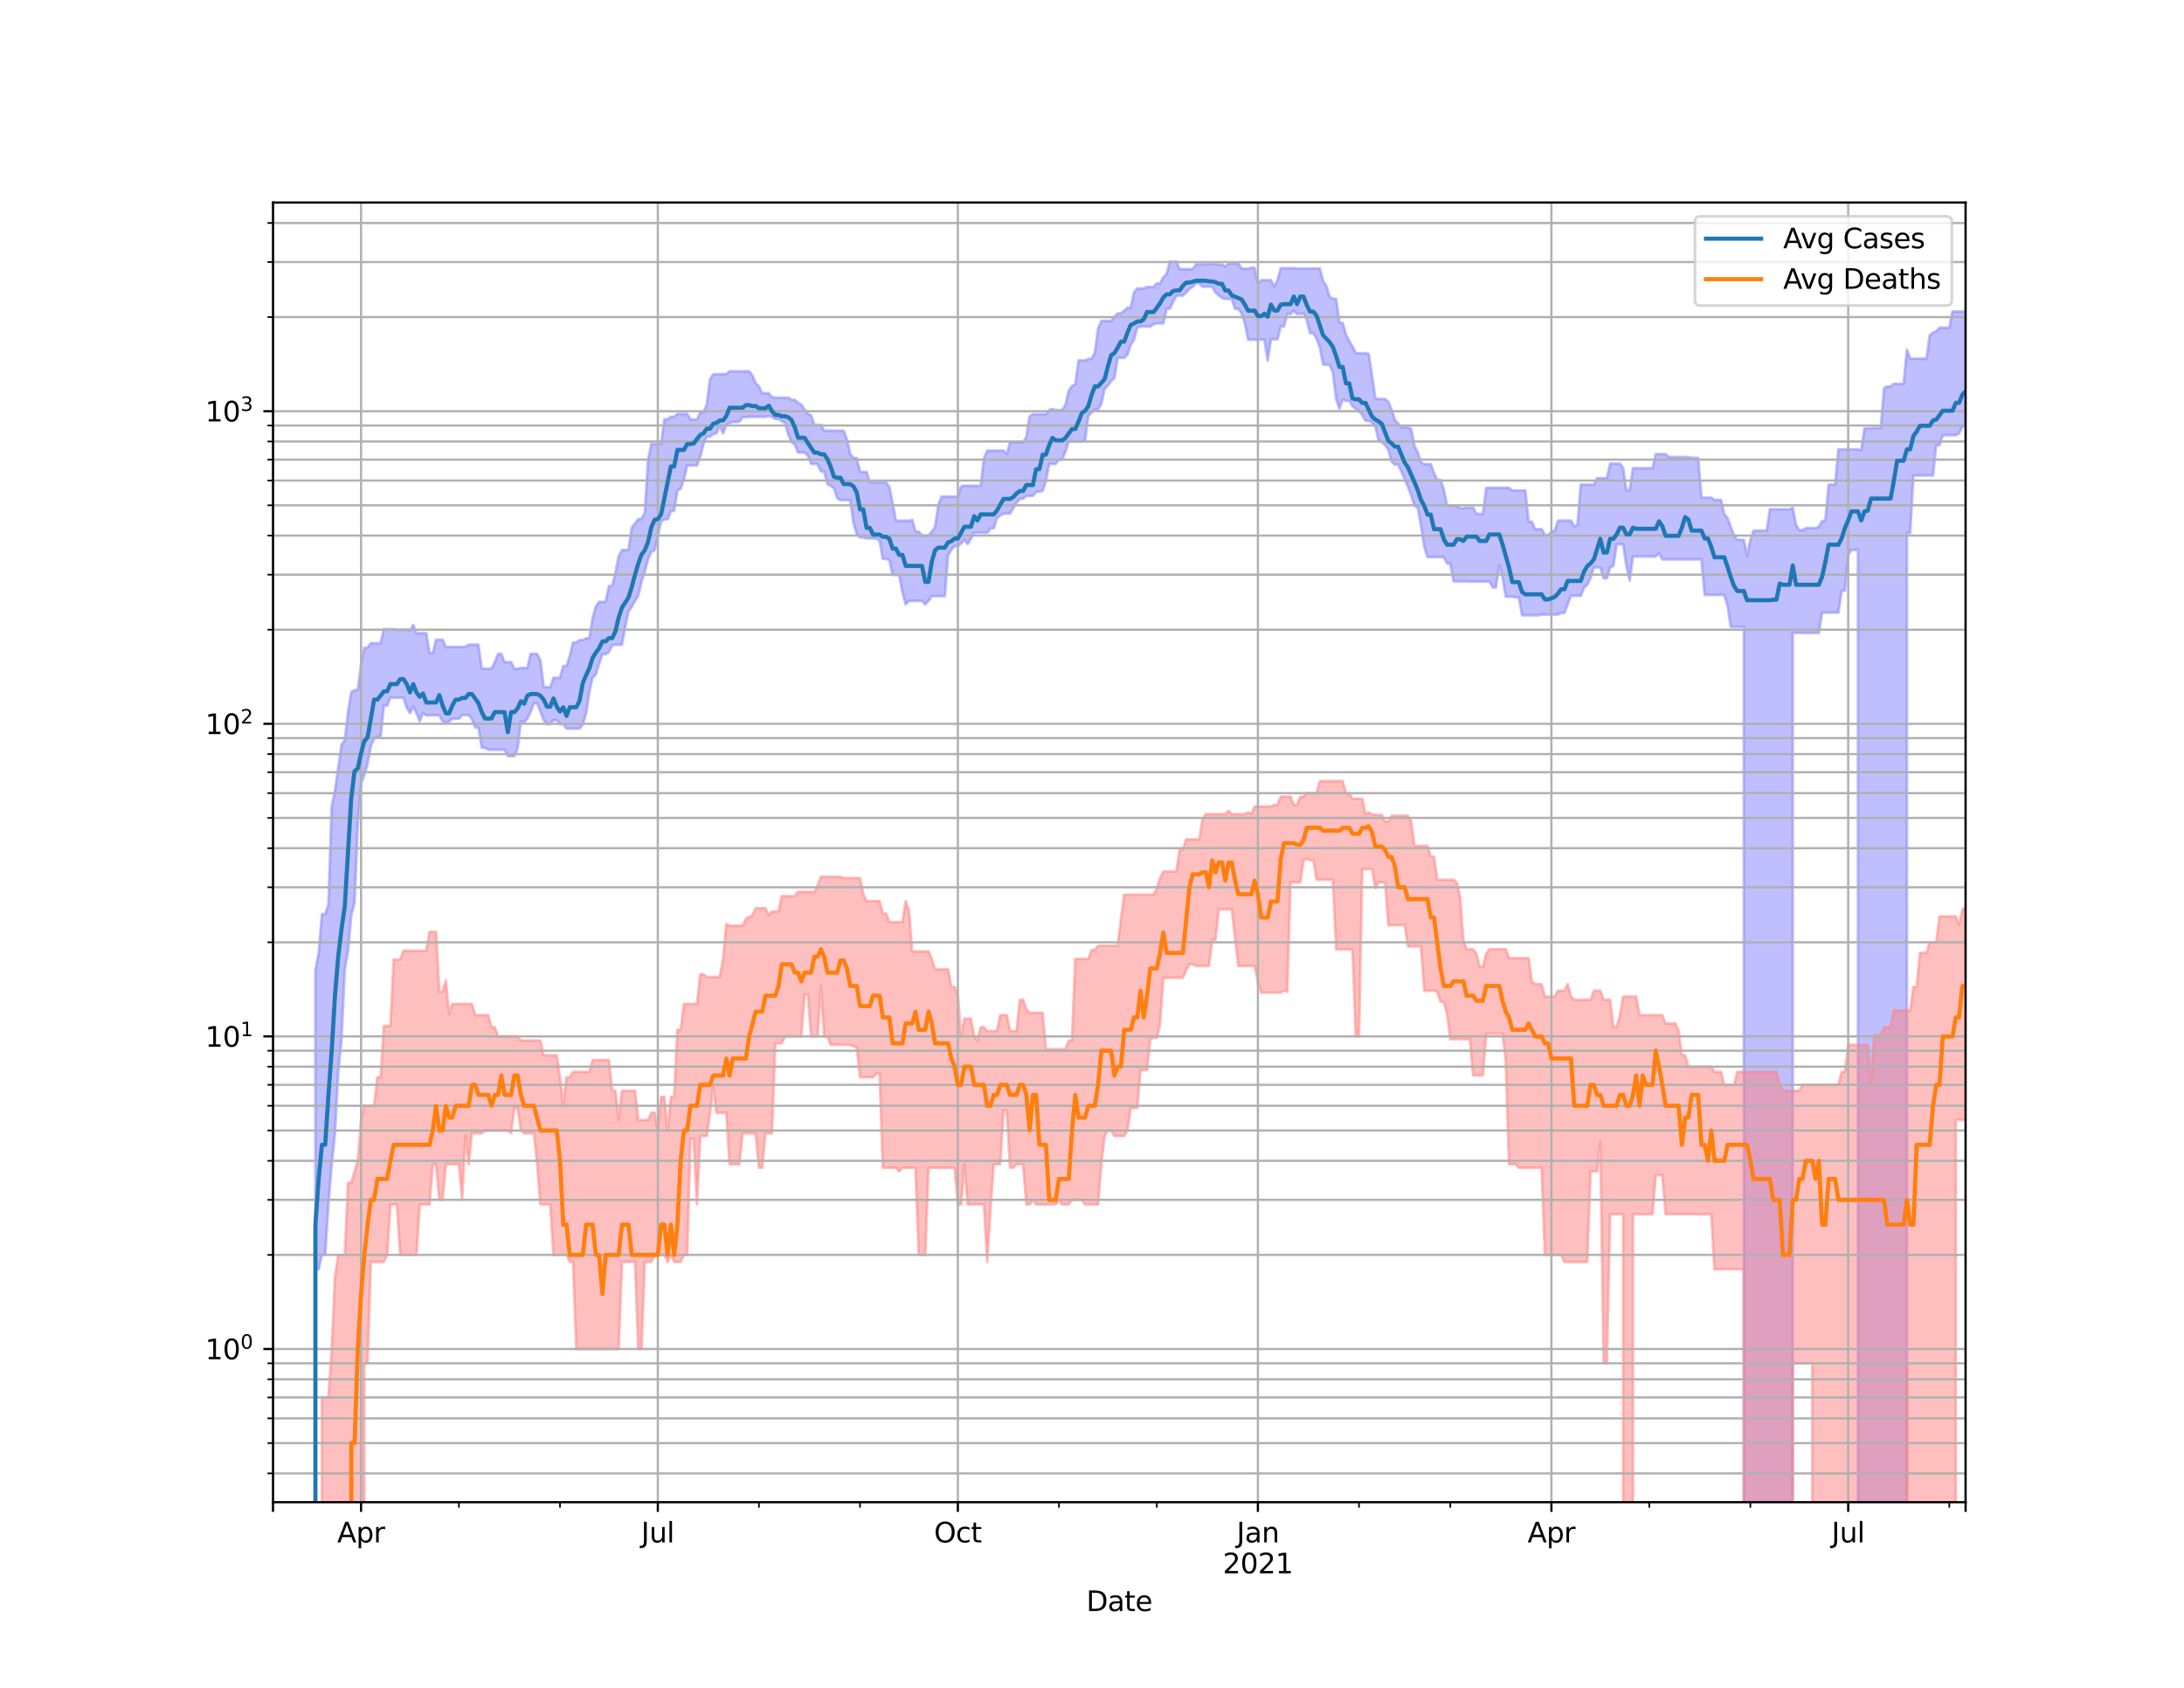<?xml version="1.0" encoding="utf-8" standalone="no"?>
<!DOCTYPE svg PUBLIC "-//W3C//DTD SVG 1.1//EN"
  "http://www.w3.org/Graphics/SVG/1.1/DTD/svg11.dtd">
<svg height="612pt" version="1.1" viewBox="0 0 792 612" width="792pt" xmlns="http://www.w3.org/2000/svg" xmlns:xlink="http://www.w3.org/1999/xlink">
 <defs>
  <style type="text/css">*{stroke-linecap:butt;stroke-linejoin:round;}</style>
 </defs>
 <g id="figure_1">
  <g id="patch_1">
   <path d="M 0 612 
L 792 612 
L 792 0 
L 0 0 
z
" style="fill:#ffffff;"/>
  </g>
  <g id="axes_1">
   <g id="patch_2">
    <path d="M 99 544.68 
L 712.8 544.68 
L 712.8 73.44 
L 99 73.44 
z
" style="fill:#ffffff;"/>
   </g>
   <g id="PolyCollection_1">
    <path clip-path="url(#p68e2955192)" d="M 99 113835.438 
L 99 113835.438 
L 100.183 113835.438 
L 101.365 113835.438 
L 102.548 113835.438 
L 103.731 113835.438 
L 104.913 113835.438 
L 106.096 113835.438 
L 107.279 113835.438 
L 108.461 113835.438 
L 109.644 113835.438 
L 110.827 113835.438 
L 112.009 113835.438 
L 113.192 113835.438 
L 114.375 351.742 
L 115.557 345.777 
L 116.74 331.482 
L 117.923 331.482 
L 119.105 328.006 
L 120.288 292.506 
L 121.471 286.618 
L 122.653 278.413 
L 123.836 270.158 
L 125.018 268.294 
L 126.201 258.25 
L 127.384 251.031 
L 128.566 250.218 
L 129.749 250.218 
L 130.932 240.81 
L 132.114 234.871 
L 133.297 234.871 
L 134.48 233.213 
L 135.662 233.213 
L 136.845 233.213 
L 138.028 233.213 
L 139.21 228.105 
L 140.393 228.105 
L 141.576 228.105 
L 142.758 228.105 
L 143.941 228.326 
L 145.124 228.326 
L 146.306 228.326 
L 147.489 228.326 
L 148.672 228.548 
L 149.854 226.585 
L 151.037 229.598 
L 152.22 229.598 
L 153.402 229.598 
L 154.585 229.598 
L 155.768 236.85 
L 156.95 236.85 
L 158.133 231.951 
L 159.316 231.951 
L 160.498 231.951 
L 161.681 234.563 
L 162.864 234.563 
L 164.046 234.563 
L 165.229 234.563 
L 166.412 234.563 
L 167.594 234.563 
L 168.777 234.563 
L 169.96 233.732 
L 171.142 233.732 
L 172.325 233.732 
L 173.508 233.732 
L 174.69 242.455 
L 175.873 242.455 
L 177.055 242.455 
L 178.238 242.455 
L 179.421 240.086 
L 180.603 237.085 
L 181.786 237.085 
L 182.969 240.086 
L 184.151 240.086 
L 185.334 240.086 
L 186.517 242.487 
L 187.699 242.487 
L 188.882 242.193 
L 190.065 242.193 
L 191.247 242.193 
L 192.43 237.085 
L 193.613 237.085 
L 194.795 237.085 
L 195.978 239.526 
L 197.161 249.117 
L 198.343 249.117 
L 199.526 249.23 
L 200.709 245.743 
L 201.891 245.743 
L 203.074 245.743 
L 204.257 241.481 
L 205.439 241.481 
L 206.622 237.885 
L 207.805 232.969 
L 208.987 232.969 
L 210.17 232.084 
L 211.353 232.084 
L 212.535 231.372 
L 213.718 231.372 
L 214.901 224.061 
L 216.083 219.908 
L 217.266 218.216 
L 218.449 218.216 
L 219.631 218.216 
L 220.814 212.471 
L 221.997 212.471 
L 223.179 207.585 
L 224.362 201.701 
L 225.545 199.419 
L 226.727 199.419 
L 227.91 199.419 
L 229.092 191.256 
L 230.275 189.851 
L 231.458 188.222 
L 232.64 188.222 
L 233.823 185.881 
L 235.006 166.954 
L 236.188 160.948 
L 237.371 160.948 
L 238.554 160.948 
L 239.736 160.948 
L 240.919 152.094 
L 242.102 152 
L 243.284 151.161 
L 244.467 151.161 
L 245.65 150.08 
L 246.832 150.08 
L 248.015 150.08 
L 249.198 150.08 
L 250.38 152.089 
L 251.563 152.089 
L 252.746 152.089 
L 253.928 149.585 
L 255.111 149.585 
L 256.294 146.582 
L 257.476 137.521 
L 258.659 135.666 
L 259.842 135.666 
L 261.024 135.666 
L 262.207 135.666 
L 263.39 135.666 
L 264.572 134.609 
L 265.755 134.609 
L 266.938 134.609 
L 268.12 134.609 
L 269.303 134.609 
L 270.486 134.609 
L 271.668 134.609 
L 272.851 136.166 
L 274.034 138.918 
L 275.216 140.117 
L 276.399 142.603 
L 277.582 142.603 
L 278.764 142.603 
L 279.947 143.959 
L 281.129 144.199 
L 282.312 144.199 
L 283.495 144.199 
L 284.677 144.199 
L 285.86 144.199 
L 287.043 144.976 
L 288.225 144.976 
L 289.408 146.028 
L 290.591 146.694 
L 291.773 148.591 
L 292.956 150.025 
L 294.139 150.6 
L 295.321 154.069 
L 296.504 154.069 
L 297.687 154.069 
L 298.869 156.171 
L 300.052 156.171 
L 301.235 156.171 
L 302.417 156.171 
L 303.6 156.171 
L 304.783 156.171 
L 305.965 156.171 
L 307.148 159.316 
L 308.331 164.673 
L 309.513 166.029 
L 310.696 166.029 
L 311.879 171.1 
L 313.061 171.1 
L 314.244 171.1 
L 315.427 174.907 
L 316.609 174.907 
L 317.792 174.907 
L 318.975 174.907 
L 320.157 174.907 
L 321.34 174.907 
L 322.523 176.556 
L 323.705 182.43 
L 324.888 188.814 
L 326.071 188.814 
L 327.253 188.814 
L 328.436 188.814 
L 329.618 188.814 
L 330.801 188.484 
L 331.984 192.75 
L 333.166 192.75 
L 334.349 194.144 
L 335.532 194.144 
L 336.714 194.144 
L 337.897 192.75 
L 339.08 191.082 
L 340.262 183.123 
L 341.445 180.066 
L 342.628 180.066 
L 343.81 180.066 
L 344.993 180.066 
L 346.176 180.066 
L 347.358 180.066 
L 348.541 176.375 
L 349.724 176.119 
L 350.906 176.119 
L 352.089 176.119 
L 353.272 176.119 
L 354.454 176.119 
L 355.637 176.119 
L 356.82 166.113 
L 358.002 163.393 
L 359.185 163.393 
L 360.368 163.393 
L 361.55 163.393 
L 362.733 163.393 
L 363.916 163.393 
L 365.098 164.653 
L 366.281 160.387 
L 367.464 160.387 
L 368.646 160.387 
L 369.829 160.387 
L 371.012 160.387 
L 372.194 158.35 
L 373.377 151.023 
L 374.56 150.17 
L 375.742 150.17 
L 376.925 150.17 
L 378.108 150.17 
L 379.29 150.17 
L 380.473 148.698 
L 381.655 148.319 
L 382.838 148.698 
L 384.021 148.698 
L 385.203 148.698 
L 386.386 146.783 
L 387.569 141.587 
L 388.751 139.966 
L 389.934 139.332 
L 391.117 130.688 
L 392.299 130.688 
L 393.482 130.688 
L 394.665 130.132 
L 395.847 130.132 
L 397.03 127.922 
L 398.213 119.111 
L 399.395 116.347 
L 400.578 116.347 
L 401.761 116.347 
L 402.943 116.347 
L 404.126 114.847 
L 405.309 113.649 
L 406.491 113.649 
L 407.674 112.653 
L 408.857 111.555 
L 410.039 111.555 
L 411.222 105.986 
L 412.405 104.604 
L 413.587 104.604 
L 414.77 104.604 
L 415.953 104.074 
L 417.135 104.074 
L 418.318 104.074 
L 419.501 102.778 
L 420.683 102.778 
L 421.866 100.435 
L 423.049 99.431 
L 424.231 94.86 
L 425.414 94.86 
L 426.597 94.86 
L 427.779 97.578 
L 428.962 97.578 
L 430.145 97.578 
L 431.327 97.578 
L 432.51 97.578 
L 433.692 95.851 
L 434.875 95.851 
L 436.058 95.851 
L 437.24 95.851 
L 438.423 95.851 
L 439.606 95.442 
L 440.788 95.875 
L 441.971 95.875 
L 443.154 95.875 
L 444.336 96.662 
L 445.519 95.49 
L 446.702 95.49 
L 447.884 95.49 
L 449.067 95.49 
L 450.25 97.425 
L 451.432 97.425 
L 452.615 97.425 
L 453.798 97.131 
L 454.98 97.131 
L 456.163 102.801 
L 457.346 101.594 
L 458.528 101.594 
L 459.711 101.594 
L 460.894 101.594 
L 462.076 103.911 
L 463.259 101.594 
L 464.442 97.239 
L 465.624 97.239 
L 466.807 97.239 
L 467.99 97.239 
L 469.172 97.239 
L 470.355 97.373 
L 471.538 97.373 
L 472.72 97.373 
L 473.903 97.373 
L 475.086 97.373 
L 476.268 97.373 
L 477.451 97.373 
L 478.634 97.373 
L 479.816 101.931 
L 480.999 103.697 
L 482.182 107.595 
L 483.364 108.39 
L 484.547 108.39 
L 485.729 117.048 
L 486.912 117.048 
L 488.095 121.298 
L 489.277 123.615 
L 490.46 125.575 
L 491.643 128.06 
L 492.825 128.06 
L 494.008 128.06 
L 495.191 128.06 
L 496.373 128.379 
L 497.556 136.273 
L 498.739 144.418 
L 499.921 144.692 
L 501.104 144.692 
L 502.287 144.692 
L 503.469 145.669 
L 504.652 148.538 
L 505.835 152.277 
L 507.017 153.527 
L 508.2 155.003 
L 509.383 155.003 
L 510.565 155.003 
L 511.748 155.455 
L 512.931 161.597 
L 514.113 164.016 
L 515.296 167.574 
L 516.479 168.288 
L 517.661 168.288 
L 518.844 168.288 
L 520.027 171.517 
L 521.209 174.001 
L 522.392 174.001 
L 523.575 177.441 
L 524.757 183.31 
L 525.94 183.31 
L 527.123 183.31 
L 528.305 183.31 
L 529.488 184.326 
L 530.671 184.326 
L 531.853 184.055 
L 533.036 184.055 
L 534.218 184.055 
L 535.401 186.34 
L 536.584 186.34 
L 537.766 186.34 
L 538.949 176.892 
L 540.132 176.892 
L 541.314 176.892 
L 542.497 176.892 
L 543.68 176.892 
L 544.862 176.892 
L 546.045 176.892 
L 547.228 176.892 
L 548.41 177.836 
L 549.593 177.836 
L 550.776 177.836 
L 551.958 177.836 
L 553.141 177.836 
L 554.324 189.102 
L 555.506 189.179 
L 556.689 191.851 
L 557.872 191.851 
L 559.054 191.851 
L 560.237 193.862 
L 561.42 194.046 
L 562.602 192.774 
L 563.785 192.524 
L 564.968 188.77 
L 566.15 188.77 
L 567.333 188.77 
L 568.516 188.77 
L 569.698 188.77 
L 570.881 190.875 
L 572.064 190.235 
L 573.246 175.737 
L 574.429 175.737 
L 575.612 175.737 
L 576.794 175.737 
L 577.977 175.737 
L 579.16 173.384 
L 580.342 173.384 
L 581.525 173.384 
L 582.708 173.384 
L 583.89 168.107 
L 585.073 168.107 
L 586.255 168.107 
L 587.438 168.107 
L 588.621 169.764 
L 589.803 177.81 
L 590.986 177.81 
L 592.169 169.764 
L 593.351 169.764 
L 594.534 169.764 
L 595.717 169.764 
L 596.899 169.764 
L 598.082 169.764 
L 599.265 169.764 
L 600.447 164.64 
L 601.63 164.64 
L 602.813 164.64 
L 603.995 164.64 
L 605.178 165.704 
L 606.361 165.704 
L 607.543 165.704 
L 608.726 165.752 
L 609.909 165.752 
L 611.091 165.752 
L 612.274 165.752 
L 613.457 166.001 
L 614.639 166.001 
L 615.822 166.001 
L 617.005 180.464 
L 618.187 180.464 
L 619.37 180.464 
L 620.553 180.464 
L 621.735 181.253 
L 622.918 181.253 
L 624.101 181.253 
L 625.283 186.456 
L 626.466 187.799 
L 627.649 191.025 
L 628.831 194.181 
L 630.014 195.718 
L 631.197 195.718 
L 632.379 195.718 
L 633.562 201.658 
L 634.745 195.718 
L 635.927 192.417 
L 637.11 192.417 
L 638.292 192.417 
L 639.475 192.417 
L 640.658 192.417 
L 641.84 184.67 
L 643.023 184.67 
L 644.206 184.67 
L 645.388 184.67 
L 646.571 184.67 
L 647.754 184.67 
L 648.936 184.67 
L 650.119 184.065 
L 651.302 190.303 
L 652.484 192.251 
L 653.667 192.251 
L 654.85 191.477 
L 656.032 191.477 
L 657.215 191.477 
L 658.398 191.477 
L 659.58 190.956 
L 660.763 189.002 
L 661.946 188.66 
L 663.128 175.712 
L 664.311 175.712 
L 665.494 175.712 
L 666.676 162.948 
L 667.859 162.948 
L 669.042 162.948 
L 670.224 162.948 
L 671.407 162.948 
L 672.59 162.948 
L 673.772 162.948 
L 674.955 163.242 
L 676.138 155.298 
L 677.32 155.298 
L 678.503 155.298 
L 679.686 155.148 
L 680.868 155.148 
L 682.051 155.148 
L 683.234 140.699 
L 684.416 140.179 
L 685.599 140.179 
L 686.782 139.167 
L 687.964 139.167 
L 689.147 139.167 
L 690.329 139.167 
L 691.512 126.743 
L 692.695 130.059 
L 693.877 130.059 
L 695.06 130.059 
L 696.243 130.059 
L 697.425 130.059 
L 698.608 130.059 
L 699.791 121.606 
L 700.973 120.603 
L 702.156 120.15 
L 703.339 118.807 
L 704.521 118.807 
L 705.704 118.807 
L 706.887 118.807 
L 708.069 112.966 
L 709.252 112.966 
L 710.435 112.966 
L 711.617 112.966 
L 712.8 112.966 
L 712.8 154.633 
L 712.8 154.633 
L 711.617 154.633 
L 710.435 157.228 
L 709.252 157.806 
L 708.069 157.806 
L 706.887 157.806 
L 705.704 157.806 
L 704.521 157.806 
L 703.339 161.369 
L 702.156 161.369 
L 700.973 172.41 
L 699.791 172.41 
L 698.608 172.41 
L 697.425 172.41 
L 696.243 172.41 
L 695.06 172.41 
L 693.877 172.41 
L 692.695 193.267 
L 691.512 193.267 
L 690.329 113835.438 
L 689.147 113835.438 
L 687.964 113835.438 
L 686.782 113835.438 
L 685.599 113835.438 
L 684.416 113835.438 
L 683.234 113835.438 
L 682.051 113835.438 
L 680.868 113835.438 
L 679.686 113835.438 
L 678.503 113835.438 
L 677.32 113835.438 
L 676.138 113835.438 
L 674.955 113835.438 
L 673.772 199.392 
L 672.59 199.392 
L 671.407 199.392 
L 670.224 201.273 
L 669.042 214.214 
L 667.859 214.214 
L 666.676 222.136 
L 665.494 222.136 
L 664.311 222.136 
L 663.128 222.136 
L 661.946 222.136 
L 660.763 222.136 
L 659.58 229.497 
L 658.398 229.497 
L 657.215 229.497 
L 656.032 229.497 
L 654.85 229.497 
L 653.667 229.497 
L 652.484 229.497 
L 651.302 229.497 
L 650.119 229.497 
L 648.936 113835.438 
L 647.754 113835.438 
L 646.571 113835.438 
L 645.388 113835.438 
L 644.206 113835.438 
L 643.023 113835.438 
L 641.84 113835.438 
L 640.658 113835.438 
L 639.475 113835.438 
L 638.292 113835.438 
L 637.11 113835.438 
L 635.927 113835.438 
L 634.745 113835.438 
L 633.562 113835.438 
L 632.379 227.279 
L 631.197 227.279 
L 630.014 227.279 
L 628.831 227.279 
L 627.649 227.279 
L 626.466 219.66 
L 625.283 215.734 
L 624.101 215.734 
L 622.918 215.734 
L 621.735 215.734 
L 620.553 215.734 
L 619.37 215.734 
L 618.187 215.734 
L 617.005 202.832 
L 615.822 202.832 
L 614.639 202.832 
L 613.457 202.832 
L 612.274 202.832 
L 611.091 202.832 
L 609.909 202.832 
L 608.726 202.832 
L 607.543 202.832 
L 606.361 202.832 
L 605.178 202.832 
L 603.995 202.832 
L 602.813 202.832 
L 601.63 200.638 
L 600.447 201.788 
L 599.265 201.788 
L 598.082 201.788 
L 596.899 201.788 
L 595.717 201.788 
L 594.534 201.788 
L 593.351 201.788 
L 592.169 201.788 
L 590.986 210.53 
L 589.803 205.205 
L 588.621 197.396 
L 587.438 197.396 
L 586.255 197.396 
L 585.073 205.205 
L 583.89 205.731 
L 582.708 209.697 
L 581.525 209.697 
L 580.342 205.731 
L 579.16 205.731 
L 577.977 205.731 
L 576.794 209.613 
L 575.612 212.027 
L 574.429 213.082 
L 573.246 216.021 
L 572.064 216.021 
L 570.881 216.021 
L 569.698 216.021 
L 568.516 219.045 
L 567.333 222.245 
L 566.15 222.245 
L 564.968 222.835 
L 563.785 222.835 
L 562.602 222.835 
L 561.42 222.835 
L 560.237 222.835 
L 559.054 222.835 
L 557.872 223.1 
L 556.689 223.1 
L 555.506 223.1 
L 554.324 223.1 
L 553.141 223.1 
L 551.958 223.1 
L 550.776 216.599 
L 549.593 216.599 
L 548.41 216.367 
L 547.228 216.367 
L 546.045 216.367 
L 544.862 209.111 
L 543.68 204.944 
L 542.497 213.009 
L 541.314 213.009 
L 540.132 210.875 
L 538.949 210.875 
L 537.766 210.875 
L 536.584 210.875 
L 535.401 210.875 
L 534.218 210.875 
L 533.036 210.875 
L 531.853 210.788 
L 530.671 210.788 
L 529.488 210.788 
L 528.305 210.788 
L 527.123 210.788 
L 525.94 204.336 
L 524.757 204.336 
L 523.575 201.96 
L 522.392 201.96 
L 521.209 201.96 
L 520.027 201.96 
L 518.844 201.96 
L 517.661 201.96 
L 516.479 198.283 
L 515.296 190.6 
L 514.113 184.115 
L 512.931 183.339 
L 511.748 179.643 
L 510.565 176.47 
L 509.383 173.773 
L 508.2 170.962 
L 507.017 168.47 
L 505.835 168.47 
L 504.652 167.388 
L 503.469 163.118 
L 502.287 161.407 
L 501.104 160.369 
L 499.921 159.552 
L 498.739 154.782 
L 497.556 153.312 
L 496.373 152.546 
L 495.191 152.546 
L 494.008 150.453 
L 492.825 148.992 
L 491.643 148.198 
L 490.46 147.265 
L 489.277 145.339 
L 488.095 145.339 
L 486.912 144.89 
L 485.729 148.198 
L 484.547 144.728 
L 483.364 135.044 
L 482.182 132.218 
L 480.999 132.218 
L 479.816 132.218 
L 478.634 126.023 
L 477.451 122.858 
L 476.268 120.802 
L 475.086 120.802 
L 473.903 116.077 
L 472.72 113.62 
L 471.538 113.846 
L 470.355 113.846 
L 469.172 112.681 
L 467.99 113.846 
L 466.807 113.846 
L 465.624 118.409 
L 464.442 118.409 
L 463.259 123.038 
L 462.076 123.038 
L 460.894 123.038 
L 459.711 130.776 
L 458.528 123.154 
L 457.346 123.154 
L 456.163 123.154 
L 454.98 123.154 
L 453.798 123.154 
L 452.615 123.154 
L 451.432 117.177 
L 450.25 113.68 
L 449.067 111.993 
L 447.884 111.993 
L 446.702 108.403 
L 445.519 108.403 
L 444.336 108.403 
L 443.154 108.017 
L 441.971 107.1 
L 440.788 106.085 
L 439.606 103.96 
L 438.423 103.96 
L 437.24 103.96 
L 436.058 103.96 
L 434.875 102.728 
L 433.692 102.728 
L 432.51 103.96 
L 431.327 104.763 
L 430.145 106.087 
L 428.962 107.182 
L 427.779 107.182 
L 426.597 107.182 
L 425.414 109.452 
L 424.231 111.949 
L 423.049 111.949 
L 421.866 117.246 
L 420.683 117.246 
L 419.501 117.246 
L 418.318 117.564 
L 417.135 118.407 
L 415.953 118.407 
L 414.77 118.407 
L 413.587 118.407 
L 412.405 118.794 
L 411.222 123.23 
L 410.039 125.095 
L 408.857 128.658 
L 407.674 129.752 
L 406.491 129.752 
L 405.309 129.752 
L 404.126 137.083 
L 402.943 138.136 
L 401.761 139.827 
L 400.578 140.995 
L 399.395 146.358 
L 398.213 148.528 
L 397.03 148.528 
L 395.847 149.635 
L 394.665 150.885 
L 393.482 159.607 
L 392.299 160.06 
L 391.117 160.06 
L 389.934 160.06 
L 388.751 160.06 
L 387.569 160.06 
L 386.386 163.684 
L 385.203 166.693 
L 384.021 166.693 
L 382.838 168.244 
L 381.655 168.244 
L 380.473 168.244 
L 379.29 174.328 
L 378.108 177.933 
L 376.925 178.324 
L 375.742 178.324 
L 374.56 179.808 
L 373.377 179.808 
L 372.194 179.808 
L 371.012 180.838 
L 369.829 180.866 
L 368.646 182.333 
L 367.464 184.226 
L 366.281 186.236 
L 365.098 186.236 
L 363.916 186.236 
L 362.733 186.952 
L 361.55 187.82 
L 360.368 191.605 
L 359.185 191.605 
L 358.002 193.195 
L 356.82 193.195 
L 355.637 193.195 
L 354.454 193.195 
L 353.272 193.195 
L 352.089 195.263 
L 350.906 197.278 
L 349.724 195.603 
L 348.541 197.081 
L 347.358 198.043 
L 346.176 198.043 
L 344.993 199.324 
L 343.81 201.33 
L 342.628 216.155 
L 341.445 216.155 
L 340.262 216.155 
L 339.08 216.155 
L 337.897 216.155 
L 336.714 217.876 
L 335.532 219.167 
L 334.349 217.876 
L 333.166 217.876 
L 331.984 217.876 
L 330.801 217.876 
L 329.618 217.876 
L 328.436 219.167 
L 327.253 214.753 
L 326.071 208.482 
L 324.888 208.482 
L 323.705 208.482 
L 322.523 203.141 
L 321.34 202.642 
L 320.157 202.642 
L 318.975 196.125 
L 317.792 195.225 
L 316.609 195.225 
L 315.427 195.225 
L 314.244 195.225 
L 313.061 194.887 
L 311.879 194.887 
L 310.696 193.716 
L 309.513 189.704 
L 308.331 181.347 
L 307.148 181.347 
L 305.965 181.347 
L 304.783 181.347 
L 303.6 180.576 
L 302.417 176.979 
L 301.235 176.213 
L 300.052 175.484 
L 298.869 170.931 
L 297.687 170.931 
L 296.504 168.317 
L 295.321 168.208 
L 294.139 168.208 
L 292.956 165.176 
L 291.773 164.082 
L 290.591 164.082 
L 289.408 164.082 
L 288.225 161.218 
L 287.043 160.338 
L 285.86 157.513 
L 284.677 153.205 
L 283.495 152.789 
L 282.312 151.927 
L 281.129 151.937 
L 279.947 151.136 
L 278.764 150.829 
L 277.582 151.136 
L 276.399 151.136 
L 275.216 151.136 
L 274.034 151.136 
L 272.851 151.136 
L 271.668 151.136 
L 270.486 151.238 
L 269.303 151.238 
L 268.12 152.89 
L 266.938 152.975 
L 265.755 152.975 
L 264.572 153.377 
L 263.39 154.254 
L 262.207 157.095 
L 261.024 154.254 
L 259.842 157.095 
L 258.659 157.356 
L 257.476 158.332 
L 256.294 158.332 
L 255.111 160.973 
L 253.928 165.566 
L 252.746 168.785 
L 251.563 168.785 
L 250.38 168.785 
L 249.198 168.785 
L 248.015 173.691 
L 246.832 177.196 
L 245.65 177.889 
L 244.467 185.251 
L 243.284 185.251 
L 242.102 188.331 
L 240.919 188.331 
L 239.736 189.135 
L 238.554 194.465 
L 237.371 199.556 
L 236.188 200.053 
L 235.006 202.744 
L 233.823 207.28 
L 232.64 210.875 
L 231.458 215.963 
L 230.275 217.896 
L 229.092 220.033 
L 227.91 221.747 
L 226.727 227.303 
L 225.545 233.787 
L 224.362 233.787 
L 223.179 233.787 
L 221.997 234.035 
L 220.814 236.384 
L 219.631 237.232 
L 218.449 237.232 
L 217.266 240.715 
L 216.083 244.565 
L 214.901 245.673 
L 213.718 251.031 
L 212.535 258.75 
L 211.353 262.595 
L 210.17 264.201 
L 208.987 264.201 
L 207.805 264.201 
L 206.622 264.201 
L 205.439 264.201 
L 204.257 262.595 
L 203.074 262.595 
L 201.891 261.135 
L 200.709 261.135 
L 199.526 262.595 
L 198.343 262.595 
L 197.161 261.135 
L 195.978 258.069 
L 194.795 255.014 
L 193.613 255.014 
L 192.43 258.069 
L 191.247 260.563 
L 190.065 261.908 
L 188.882 261.472 
L 187.699 271.323 
L 186.517 274.175 
L 185.334 274.175 
L 184.151 274.175 
L 182.969 271.857 
L 181.786 271.857 
L 180.603 271.857 
L 179.421 271.857 
L 178.238 271.857 
L 177.055 271.857 
L 175.873 271.088 
L 174.69 271.088 
L 173.508 263.744 
L 172.325 263.744 
L 171.142 260.753 
L 169.96 259.254 
L 168.777 259.254 
L 167.594 259.254 
L 166.412 260.611 
L 165.229 260.611 
L 164.046 260.611 
L 162.864 261.617 
L 161.681 262.055 
L 160.498 261.52 
L 159.316 259.347 
L 158.133 259.347 
L 156.95 259.347 
L 155.768 259.347 
L 154.585 259.347 
L 153.402 258.522 
L 152.22 261.52 
L 151.037 258.522 
L 149.854 256.213 
L 148.672 258.567 
L 147.489 256.561 
L 146.306 252.982 
L 145.124 252.982 
L 143.941 252.982 
L 142.758 252.982 
L 141.576 252.86 
L 140.393 255.824 
L 139.21 255.824 
L 138.028 267.089 
L 136.845 267.143 
L 135.662 267.852 
L 134.48 270.505 
L 133.297 277.003 
L 132.114 280.927 
L 130.932 284.109 
L 129.749 298.886 
L 128.566 327.266 
L 127.384 331.884 
L 126.201 344.718 
L 125.018 351.742 
L 123.836 376.788 
L 122.653 388.659 
L 121.471 410.908 
L 120.288 422.144 
L 119.105 436.728 
L 117.923 455.019 
L 116.74 455.019 
L 115.557 460.205 
L 114.375 460.205 
L 113.192 113835.438 
L 112.009 113835.438 
L 110.827 113835.438 
L 109.644 113835.438 
L 108.461 113835.438 
L 107.279 113835.438 
L 106.096 113835.438 
L 104.913 113835.438 
L 103.731 113835.438 
L 102.548 113835.438 
L 101.365 113835.438 
L 100.183 113835.438 
L 99 113835.438 
z
" style="fill:#8080ff;fill-opacity:0.5;stroke:#8080ff;stroke-opacity:0.5;"/>
   </g>
   <g id="PolyCollection_2">
    <path clip-path="url(#p68e2955192)" d="M 99 113835.438 
L 99 113835.438 
L 100.183 113835.438 
L 101.365 113835.438 
L 102.548 113835.438 
L 103.731 113835.438 
L 104.913 113835.438 
L 106.096 113835.438 
L 107.279 113835.438 
L 108.461 113835.438 
L 109.644 113835.438 
L 110.827 113835.438 
L 112.009 113835.438 
L 113.192 113835.438 
L 114.375 113835.438 
L 115.557 113835.438 
L 116.74 506.697 
L 117.923 506.697 
L 119.105 506.697 
L 120.288 489.139 
L 121.471 463.019 
L 122.653 455.019 
L 123.836 455.019 
L 125.018 455.019 
L 126.201 428.898 
L 127.384 428.898 
L 128.566 424.736 
L 129.749 420.898 
L 130.932 406.125 
L 132.114 400.939 
L 133.297 400.939 
L 134.48 400.939 
L 135.662 400.939 
L 136.845 390.615 
L 138.028 390.615 
L 139.21 372.005 
L 140.393 372.005 
L 141.576 372.005 
L 142.758 347.965 
L 143.941 347.965 
L 145.124 347.965 
L 146.306 344.718 
L 147.489 344.718 
L 148.672 344.718 
L 149.854 344.718 
L 151.037 344.718 
L 152.22 344.718 
L 153.402 344.718 
L 154.585 344.718 
L 155.768 337.884 
L 156.95 337.884 
L 158.133 337.884 
L 159.316 359.583 
L 160.498 359.583 
L 161.681 355.507 
L 162.864 367.646 
L 164.046 364.027 
L 165.229 364.027 
L 166.412 364.027 
L 167.594 364.027 
L 168.777 364.027 
L 169.96 364.027 
L 171.142 364.027 
L 172.325 368.064 
L 173.508 368.064 
L 174.69 368.064 
L 175.873 368.064 
L 177.055 368.064 
L 178.238 372.463 
L 179.421 372.463 
L 180.603 375.793 
L 181.786 375.793 
L 182.969 375.793 
L 184.151 375.793 
L 185.334 375.793 
L 186.517 375.793 
L 187.699 375.793 
L 188.882 377.292 
L 190.065 377.292 
L 191.247 377.292 
L 192.43 377.292 
L 193.613 377.292 
L 194.795 377.292 
L 195.978 377.292 
L 197.161 382.648 
L 198.343 382.648 
L 199.526 382.648 
L 200.709 382.648 
L 201.891 382.648 
L 203.074 390.615 
L 204.257 400.939 
L 205.439 390.615 
L 206.622 390.615 
L 207.805 388.659 
L 208.987 388.659 
L 210.17 388.659 
L 211.353 388.659 
L 212.535 388.659 
L 213.718 388.659 
L 214.901 384.376 
L 216.083 384.376 
L 217.266 384.376 
L 218.449 384.376 
L 219.631 384.376 
L 220.814 384.376 
L 221.997 395.507 
L 223.179 395.507 
L 224.362 406.125 
L 225.545 395.507 
L 226.727 395.507 
L 227.91 395.507 
L 229.092 395.507 
L 230.275 395.507 
L 231.458 406.125 
L 232.64 406.125 
L 233.823 406.125 
L 235.006 406.125 
L 236.188 403.464 
L 237.371 403.464 
L 238.554 409.914 
L 239.736 397.762 
L 240.919 397.762 
L 242.102 409.914 
L 243.284 397.762 
L 244.467 397.762 
L 245.65 373.391 
L 246.832 373.391 
L 248.015 364.027 
L 249.198 364.027 
L 250.38 364.027 
L 251.563 364.027 
L 252.746 364.027 
L 253.928 353.276 
L 255.111 353.276 
L 256.294 354.22 
L 257.476 354.22 
L 258.659 354.22 
L 259.842 354.22 
L 261.024 354.22 
L 262.207 347.686 
L 263.39 335.007 
L 264.572 335.656 
L 265.755 335.656 
L 266.938 335.656 
L 268.12 335.656 
L 269.303 335.656 
L 270.486 333.109 
L 271.668 332.493 
L 272.851 331.884 
L 274.034 329.329 
L 275.216 329.329 
L 276.399 329.329 
L 277.582 329.329 
L 278.764 331.884 
L 279.947 330.492 
L 281.129 330.492 
L 282.312 330.492 
L 283.495 324.934 
L 284.677 324.934 
L 285.86 324.934 
L 287.043 324.934 
L 288.225 324.934 
L 289.408 323.382 
L 290.591 323.382 
L 291.773 323.382 
L 292.956 323.382 
L 294.139 323.382 
L 295.321 323.382 
L 296.504 321.061 
L 297.687 317.925 
L 298.869 317.925 
L 300.052 317.925 
L 301.235 317.925 
L 302.417 317.925 
L 303.6 317.925 
L 304.783 317.925 
L 305.965 318.383 
L 307.148 318.383 
L 308.331 318.383 
L 309.513 318.383 
L 310.696 318.383 
L 311.879 318.383 
L 313.061 324.238 
L 314.244 326.718 
L 315.427 326.718 
L 316.609 326.718 
L 317.792 326.718 
L 318.975 326.718 
L 320.157 331.282 
L 321.34 331.282 
L 322.523 334.366 
L 323.705 334.366 
L 324.888 334.366 
L 326.071 334.366 
L 327.253 334.366 
L 328.436 326.718 
L 329.618 330.101 
L 330.801 344.981 
L 331.984 344.981 
L 333.166 344.981 
L 334.349 344.981 
L 335.532 344.981 
L 336.714 344.981 
L 337.897 347.686 
L 339.08 351.441 
L 340.262 351.441 
L 341.445 351.441 
L 342.628 351.441 
L 343.81 351.441 
L 344.993 357.843 
L 346.176 357.843 
L 347.358 361.02 
L 348.541 375.793 
L 349.724 369.343 
L 350.906 369.343 
L 352.089 369.343 
L 353.272 375.793 
L 354.454 377.292 
L 355.637 372.463 
L 356.82 372.463 
L 358.002 373.862 
L 359.185 373.862 
L 360.368 373.862 
L 361.55 373.862 
L 362.733 368.064 
L 363.916 368.064 
L 365.098 368.064 
L 366.281 373.862 
L 367.464 373.862 
L 368.646 373.862 
L 369.829 362.501 
L 371.012 362.501 
L 372.194 366.004 
L 373.377 367.23 
L 374.56 367.23 
L 375.742 367.23 
L 376.925 367.23 
L 378.108 367.23 
L 379.29 380.436 
L 380.473 380.436 
L 381.655 380.436 
L 382.838 380.436 
L 384.021 380.436 
L 385.203 380.436 
L 386.386 380.436 
L 387.569 377.292 
L 388.751 377.292 
L 389.934 347.686 
L 391.117 347.686 
L 392.299 347.686 
L 393.482 347.686 
L 394.665 347.686 
L 395.847 344.457 
L 397.03 344.457 
L 398.213 342.919 
L 399.395 342.919 
L 400.578 342.919 
L 401.761 342.919 
L 402.943 342.919 
L 404.126 342.919 
L 405.309 342.919 
L 406.491 333.317 
L 407.674 324.411 
L 408.857 324.411 
L 410.039 324.411 
L 411.222 324.411 
L 412.405 324.411 
L 413.587 324.411 
L 414.77 324.411 
L 415.953 324.411 
L 417.135 324.411 
L 418.318 324.411 
L 419.501 322.208 
L 420.683 318.383 
L 421.866 315.988 
L 423.049 315.988 
L 424.231 315.988 
L 425.414 315.988 
L 426.597 315.988 
L 427.779 308.047 
L 428.962 308.047 
L 430.145 304.336 
L 431.327 304.336 
L 432.51 304.336 
L 433.692 304.336 
L 434.875 304.336 
L 436.058 297.261 
L 437.24 295.208 
L 438.423 295.208 
L 439.606 295.208 
L 440.788 295.208 
L 441.971 295.208 
L 443.154 295.208 
L 444.336 295.208 
L 445.519 293.979 
L 446.702 295.208 
L 447.884 295.208 
L 449.067 295.208 
L 450.25 295.208 
L 451.432 295.208 
L 452.615 294.542 
L 453.798 295.112 
L 454.98 292.416 
L 456.163 292.416 
L 457.346 292.416 
L 458.528 292.416 
L 459.711 292.416 
L 460.894 292.416 
L 462.076 291.876 
L 463.259 291.876 
L 464.442 288.839 
L 465.624 288.839 
L 466.807 288.839 
L 467.99 288.839 
L 469.172 291.876 
L 470.355 291.876 
L 471.538 288.839 
L 472.72 288.839 
L 473.903 287.593 
L 475.086 287.593 
L 476.268 287.593 
L 477.451 287.593 
L 478.634 283.2 
L 479.816 283.2 
L 480.999 283.2 
L 482.182 283.2 
L 483.364 283.2 
L 484.547 283.2 
L 485.729 283.2 
L 486.912 283.2 
L 488.095 287.593 
L 489.277 287.593 
L 490.46 289.602 
L 491.643 289.602 
L 492.825 289.602 
L 494.008 289.602 
L 495.191 295.208 
L 496.373 294.637 
L 497.556 295.208 
L 498.739 295.496 
L 499.921 295.496 
L 501.104 295.496 
L 502.287 297.864 
L 503.469 297.864 
L 504.652 295.786 
L 505.835 295.786 
L 507.017 295.786 
L 508.2 295.786 
L 509.383 295.786 
L 510.565 295.786 
L 511.748 297.864 
L 512.931 306.698 
L 514.113 306.698 
L 515.296 306.698 
L 516.479 306.698 
L 517.661 306.698 
L 518.844 310.598 
L 520.027 310.598 
L 521.209 319 
L 522.392 319 
L 523.575 319 
L 524.757 319 
L 525.94 319 
L 527.123 319 
L 528.305 320.099 
L 529.488 325.109 
L 530.671 340.698 
L 531.853 344.197 
L 533.036 344.197 
L 534.218 344.197 
L 535.401 345.777 
L 536.584 350.549 
L 537.766 350.549 
L 538.949 345.777 
L 540.132 344.197 
L 541.314 344.197 
L 542.497 344.197 
L 543.68 344.197 
L 544.862 344.197 
L 546.045 344.197 
L 547.228 347.409 
L 548.41 347.409 
L 549.593 347.409 
L 550.776 347.409 
L 551.958 347.409 
L 553.141 347.409 
L 554.324 347.409 
L 555.506 355.834 
L 556.689 356.828 
L 557.872 356.828 
L 559.054 356.828 
L 560.237 361.386 
L 561.42 361.386 
L 562.602 361.386 
L 563.785 361.386 
L 564.968 359.23 
L 566.15 359.23 
L 567.333 359.23 
L 568.516 356.828 
L 569.698 361.386 
L 570.881 362.501 
L 572.064 362.501 
L 573.246 362.501 
L 574.429 362.501 
L 575.612 362.501 
L 576.794 362.501 
L 577.977 359.23 
L 579.16 359.23 
L 580.342 359.23 
L 581.525 362.501 
L 582.708 362.501 
L 583.89 362.501 
L 585.073 372.463 
L 586.255 372.463 
L 587.438 368.064 
L 588.621 361.386 
L 589.803 361.386 
L 590.986 361.386 
L 592.169 361.386 
L 593.351 361.386 
L 594.534 368.064 
L 595.717 368.064 
L 596.899 368.064 
L 598.082 368.064 
L 599.265 368.064 
L 600.447 368.064 
L 601.63 368.064 
L 602.813 368.064 
L 603.995 371.101 
L 605.178 371.101 
L 606.361 371.101 
L 607.543 371.101 
L 608.726 373.862 
L 609.909 382.648 
L 611.091 382.648 
L 612.274 386.777 
L 613.457 386.777 
L 614.639 386.777 
L 615.822 386.777 
L 617.005 386.777 
L 618.187 386.777 
L 619.37 386.777 
L 620.553 386.777 
L 621.735 388.659 
L 622.918 388.659 
L 624.101 388.659 
L 625.283 393.351 
L 626.466 393.351 
L 627.649 393.351 
L 628.831 393.351 
L 630.014 388.659 
L 631.197 388.659 
L 632.379 388.659 
L 633.562 388.659 
L 634.745 388.659 
L 635.927 388.659 
L 637.11 388.659 
L 638.292 388.659 
L 639.475 388.659 
L 640.658 388.659 
L 641.84 388.659 
L 643.023 388.659 
L 644.206 388.659 
L 645.388 393.351 
L 646.571 395.507 
L 647.754 395.507 
L 648.936 395.507 
L 650.119 395.507 
L 651.302 395.507 
L 652.484 395.507 
L 653.667 393.351 
L 654.85 393.351 
L 656.032 393.351 
L 657.215 393.351 
L 658.398 393.351 
L 659.58 393.351 
L 660.763 393.351 
L 661.946 393.351 
L 663.128 393.351 
L 664.311 393.351 
L 665.494 393.351 
L 666.676 393.351 
L 667.859 388.659 
L 669.042 388.659 
L 670.224 378.839 
L 671.407 378.839 
L 672.59 378.839 
L 673.772 378.839 
L 674.955 378.839 
L 676.138 378.839 
L 677.32 378.839 
L 678.503 392.652 
L 679.686 375.303 
L 680.868 375.303 
L 682.051 375.303 
L 683.234 372.463 
L 684.416 372.463 
L 685.599 372.463 
L 686.782 366.41 
L 687.964 366.41 
L 689.147 366.41 
L 690.329 366.41 
L 691.512 366.41 
L 692.695 366.41 
L 693.877 357.843 
L 695.06 357.843 
L 696.243 345.51 
L 697.425 345.51 
L 698.608 345.51 
L 699.791 341.672 
L 700.973 341.672 
L 702.156 341.672 
L 703.339 332.289 
L 704.521 332.289 
L 705.704 332.289 
L 706.887 332.289 
L 708.069 332.289 
L 709.252 332.289 
L 710.435 335.222 
L 711.617 329.907 
L 712.8 328.757 
L 712.8 406.125 
L 712.8 406.125 
L 711.617 406.125 
L 710.435 406.125 
L 709.252 406.125 
L 708.069 113835.438 
L 706.887 113835.438 
L 705.704 113835.438 
L 704.521 113835.438 
L 703.339 113835.438 
L 702.156 113835.438 
L 700.973 113835.438 
L 699.791 113835.438 
L 698.608 113835.438 
L 697.425 113835.438 
L 696.243 113835.438 
L 695.06 113835.438 
L 693.877 113835.438 
L 692.695 113835.438 
L 691.512 494.326 
L 690.329 113835.438 
L 689.147 113835.438 
L 687.964 113835.438 
L 686.782 113835.438 
L 685.599 113835.438 
L 684.416 113835.438 
L 683.234 113835.438 
L 682.051 113835.438 
L 680.868 113835.438 
L 679.686 113835.438 
L 678.503 113835.438 
L 677.32 113835.438 
L 676.138 113835.438 
L 674.955 113835.438 
L 673.772 113835.438 
L 672.59 113835.438 
L 671.407 113835.438 
L 670.224 113835.438 
L 669.042 113835.438 
L 667.859 113835.438 
L 666.676 113835.438 
L 665.494 113835.438 
L 664.311 113835.438 
L 663.128 113835.438 
L 661.946 113835.438 
L 660.763 113835.438 
L 659.58 113835.438 
L 658.398 113835.438 
L 657.215 494.326 
L 656.032 494.326 
L 654.85 494.326 
L 653.667 494.326 
L 652.484 494.326 
L 651.302 494.326 
L 650.119 494.326 
L 648.936 113835.438 
L 647.754 113835.438 
L 646.571 113835.438 
L 645.388 113835.438 
L 644.206 113835.438 
L 643.023 113835.438 
L 641.84 113835.438 
L 640.658 113835.438 
L 639.475 113835.438 
L 638.292 113835.438 
L 637.11 113835.438 
L 635.927 113835.438 
L 634.745 113835.438 
L 633.562 113835.438 
L 632.379 460.205 
L 631.197 460.205 
L 630.014 460.205 
L 628.831 460.205 
L 627.649 460.205 
L 626.466 460.205 
L 625.283 460.205 
L 624.101 460.205 
L 622.918 460.205 
L 621.735 460.205 
L 620.553 440.246 
L 619.37 440.246 
L 618.187 440.246 
L 617.005 440.246 
L 615.822 440.246 
L 614.639 440.246 
L 613.457 440.246 
L 612.274 440.246 
L 611.091 440.246 
L 609.909 440.246 
L 608.726 440.246 
L 607.543 440.246 
L 606.361 440.246 
L 605.178 440.246 
L 603.995 440.246 
L 602.813 426.085 
L 601.63 426.085 
L 600.447 426.085 
L 599.265 440.246 
L 598.082 440.246 
L 596.899 440.246 
L 595.717 440.246 
L 594.534 440.246 
L 593.351 440.246 
L 592.169 440.246 
L 590.986 113835.438 
L 589.803 113835.438 
L 588.621 440.246 
L 587.438 440.246 
L 586.255 440.246 
L 585.073 440.246 
L 583.89 440.246 
L 582.708 494.326 
L 581.525 494.326 
L 580.342 414.018 
L 579.16 424.736 
L 577.977 424.736 
L 576.794 424.736 
L 575.612 457.544 
L 574.429 457.544 
L 573.246 457.544 
L 572.064 457.544 
L 570.881 457.544 
L 569.698 457.544 
L 568.516 457.544 
L 567.333 457.544 
L 566.15 455.019 
L 564.968 455.019 
L 563.785 455.019 
L 562.602 455.019 
L 561.42 455.019 
L 560.237 455.019 
L 559.054 423.423 
L 557.872 423.423 
L 556.689 423.423 
L 555.506 423.423 
L 554.324 423.423 
L 553.141 423.423 
L 551.958 423.423 
L 550.776 423.423 
L 549.593 422.144 
L 548.41 422.144 
L 547.228 422.144 
L 546.045 384.376 
L 544.862 374.818 
L 543.68 374.818 
L 542.497 374.818 
L 541.314 374.818 
L 540.132 374.818 
L 538.949 374.818 
L 537.766 389.954 
L 536.584 389.954 
L 535.401 389.954 
L 534.218 389.954 
L 533.036 376.788 
L 531.853 376.788 
L 530.671 376.788 
L 529.488 376.788 
L 528.305 376.788 
L 527.123 376.788 
L 525.94 376.788 
L 524.757 367.646 
L 523.575 363.258 
L 522.392 363.258 
L 521.209 359.583 
L 520.027 359.23 
L 518.844 359.23 
L 517.661 359.23 
L 516.479 359.23 
L 515.296 343.172 
L 514.113 343.172 
L 512.931 343.172 
L 511.748 343.172 
L 510.565 343.172 
L 509.383 335.439 
L 508.2 335.439 
L 507.017 335.439 
L 505.835 335.439 
L 504.652 335.439 
L 503.469 335.439 
L 502.287 319.94 
L 501.104 319.94 
L 499.921 319.94 
L 498.739 322.042 
L 497.556 315.119 
L 496.373 315.119 
L 495.191 315.119 
L 494.008 315.119 
L 492.825 375.793 
L 491.643 375.793 
L 490.46 344.197 
L 489.277 344.197 
L 488.095 344.197 
L 486.912 344.197 
L 485.729 344.197 
L 484.547 344.197 
L 483.364 319 
L 482.182 319 
L 480.999 319 
L 479.816 319 
L 478.634 319 
L 477.451 319 
L 476.268 311.925 
L 475.086 311.925 
L 473.903 311.39 
L 472.72 311.925 
L 471.538 319.94 
L 470.355 319.94 
L 469.172 319.94 
L 467.99 319.94 
L 466.807 359.583 
L 465.624 359.23 
L 464.442 359.938 
L 463.259 359.938 
L 462.076 359.938 
L 460.894 359.938 
L 459.711 359.938 
L 458.528 359.938 
L 457.346 359.938 
L 456.163 356.163 
L 454.98 350.255 
L 453.798 350.255 
L 452.615 350.255 
L 451.432 350.255 
L 450.25 350.255 
L 449.067 350.255 
L 447.884 340.217 
L 446.702 329.713 
L 445.519 329.713 
L 444.336 329.713 
L 443.154 329.713 
L 441.971 329.713 
L 440.788 340.698 
L 439.606 340.698 
L 438.423 350.255 
L 437.24 350.255 
L 436.058 350.255 
L 434.875 350.255 
L 433.692 350.255 
L 432.51 349.673 
L 431.327 349.673 
L 430.145 351.742 
L 428.962 354.538 
L 427.779 354.538 
L 426.597 354.538 
L 425.414 354.538 
L 424.231 354.538 
L 423.049 354.538 
L 421.866 354.538 
L 420.683 371.551 
L 419.501 376.288 
L 418.318 376.288 
L 417.135 376.788 
L 415.953 388.024 
L 414.77 388.024 
L 413.587 388.024 
L 412.405 401.766 
L 411.222 401.766 
L 410.039 401.766 
L 408.857 409.914 
L 407.674 411.923 
L 406.491 411.923 
L 405.309 411.923 
L 404.126 411.923 
L 402.943 409.914 
L 401.761 409.914 
L 400.578 411.923 
L 399.395 422.144 
L 398.213 436.728 
L 397.03 436.728 
L 395.847 436.728 
L 394.665 436.728 
L 393.482 436.728 
L 392.299 435.059 
L 391.117 435.059 
L 389.934 435.059 
L 388.751 435.059 
L 387.569 436.728 
L 386.386 436.728 
L 385.203 436.728 
L 384.021 435.059 
L 382.838 436.728 
L 381.655 436.728 
L 380.473 436.728 
L 379.29 436.728 
L 378.108 436.728 
L 376.925 436.728 
L 375.742 436.728 
L 374.56 435.059 
L 373.377 436.728 
L 372.194 436.728 
L 371.012 422.144 
L 369.829 422.144 
L 368.646 422.144 
L 367.464 423.423 
L 366.281 423.423 
L 365.098 402.608 
L 363.916 402.608 
L 362.733 422.144 
L 361.55 422.144 
L 360.368 422.144 
L 359.185 438.456 
L 358.002 457.544 
L 356.82 436.728 
L 355.637 436.728 
L 354.454 436.728 
L 353.272 436.728 
L 352.089 436.728 
L 350.906 436.728 
L 349.724 422.144 
L 348.541 436.728 
L 347.358 436.728 
L 346.176 423.423 
L 344.993 423.423 
L 343.81 423.423 
L 342.628 423.423 
L 341.445 423.423 
L 340.262 423.423 
L 339.08 423.423 
L 337.897 423.423 
L 336.714 423.423 
L 335.532 455.019 
L 334.349 455.019 
L 333.166 455.019 
L 331.984 423.423 
L 330.801 423.423 
L 329.618 423.423 
L 328.436 423.423 
L 327.253 423.423 
L 326.071 424.736 
L 324.888 423.423 
L 323.705 423.423 
L 322.523 423.423 
L 321.34 423.423 
L 320.157 423.423 
L 318.975 389.302 
L 317.792 389.302 
L 316.609 390.615 
L 315.427 390.615 
L 314.244 390.615 
L 313.061 390.615 
L 311.879 390.615 
L 310.696 379.898 
L 309.513 379.365 
L 308.331 378.839 
L 307.148 378.839 
L 305.965 378.839 
L 304.783 378.839 
L 303.6 378.839 
L 302.417 378.839 
L 301.235 378.839 
L 300.052 375.793 
L 298.869 375.793 
L 297.687 357.503 
L 296.504 375.793 
L 295.321 375.793 
L 294.139 375.793 
L 292.956 360.657 
L 291.773 360.657 
L 290.591 375.793 
L 289.408 375.793 
L 288.225 375.793 
L 287.043 375.793 
L 285.86 375.793 
L 284.677 375.793 
L 283.495 378.318 
L 282.312 378.318 
L 281.129 378.318 
L 279.947 410.908 
L 278.764 410.908 
L 277.582 410.908 
L 276.399 423.423 
L 275.216 423.423 
L 274.034 410.908 
L 272.851 410.908 
L 271.668 410.908 
L 270.486 410.908 
L 269.303 410.908 
L 268.12 422.144 
L 266.938 422.144 
L 265.755 422.144 
L 264.572 422.144 
L 263.39 403.464 
L 262.207 403.464 
L 261.024 403.464 
L 259.842 403.464 
L 258.659 394.059 
L 257.476 403.464 
L 256.294 411.923 
L 255.111 411.923 
L 253.928 411.923 
L 252.746 436.728 
L 251.563 412.96 
L 250.38 412.96 
L 249.198 455.019 
L 248.015 455.019 
L 246.832 457.544 
L 245.65 457.544 
L 244.467 457.544 
L 243.284 455.019 
L 242.102 457.544 
L 240.919 455.019 
L 239.736 455.019 
L 238.554 455.019 
L 237.371 455.019 
L 236.188 457.544 
L 235.006 457.544 
L 233.823 457.544 
L 232.64 489.139 
L 231.458 489.139 
L 230.275 457.544 
L 229.092 457.544 
L 227.91 457.544 
L 226.727 457.544 
L 225.545 457.544 
L 224.362 489.139 
L 223.179 489.139 
L 221.997 489.139 
L 220.814 489.139 
L 219.631 489.139 
L 218.449 489.139 
L 217.266 489.139 
L 216.083 489.139 
L 214.901 489.139 
L 213.718 489.139 
L 212.535 489.139 
L 211.353 489.139 
L 210.17 489.139 
L 208.987 489.139 
L 207.805 457.544 
L 206.622 457.544 
L 205.439 455.019 
L 204.257 455.019 
L 203.074 455.019 
L 201.891 455.019 
L 200.709 455.019 
L 199.526 436.728 
L 198.343 436.728 
L 197.161 436.728 
L 195.978 436.728 
L 194.795 422.144 
L 193.613 410.908 
L 192.43 410.908 
L 191.247 410.908 
L 190.065 410.908 
L 188.882 409.914 
L 187.699 401.766 
L 186.517 401.766 
L 185.334 410.908 
L 184.151 409.914 
L 182.969 409.914 
L 181.786 409.914 
L 180.603 409.914 
L 179.421 409.914 
L 178.238 409.914 
L 177.055 409.914 
L 175.873 409.914 
L 174.69 410.908 
L 173.508 410.908 
L 172.325 410.908 
L 171.142 410.908 
L 169.96 422.144 
L 168.777 411.923 
L 167.594 435.059 
L 166.412 422.144 
L 165.229 422.144 
L 164.046 422.144 
L 162.864 422.144 
L 161.681 422.144 
L 160.498 435.059 
L 159.316 435.059 
L 158.133 422.144 
L 156.95 422.144 
L 155.768 436.728 
L 154.585 436.728 
L 153.402 436.728 
L 152.22 436.728 
L 151.037 455.019 
L 149.854 455.019 
L 148.672 455.019 
L 147.489 455.019 
L 146.306 455.019 
L 145.124 455.019 
L 143.941 436.728 
L 142.758 436.728 
L 141.576 436.728 
L 140.393 455.019 
L 139.21 457.544 
L 138.028 457.544 
L 136.845 457.544 
L 135.662 457.544 
L 134.48 457.544 
L 133.297 494.326 
L 132.114 494.326 
L 130.932 113835.438 
L 129.749 113835.438 
L 128.566 113835.438 
L 127.384 113835.438 
L 126.201 113835.438 
L 125.018 113835.438 
L 123.836 113835.438 
L 122.653 113835.438 
L 121.471 113835.438 
L 120.288 113835.438 
L 119.105 113835.438 
L 117.923 113835.438 
L 116.74 113835.438 
L 115.557 113835.438 
L 114.375 113835.438 
L 113.192 113835.438 
L 112.009 113835.438 
L 110.827 113835.438 
L 109.644 113835.438 
L 108.461 113835.438 
L 107.279 113835.438 
L 106.096 113835.438 
L 104.913 113835.438 
L 103.731 113835.438 
L 102.548 113835.438 
L 101.365 113835.438 
L 100.183 113835.438 
L 99 113835.438 
z
" style="fill:#ff8080;fill-opacity:0.5;stroke:#ff8080;stroke-opacity:0.5;"/>
   </g>
   <g id="matplotlib.axis_1">
    <g id="xtick_1">
     <g id="line2d_1">
      <path clip-path="url(#p68e2955192)" d="M 99 544.68 
L 99 73.44 
" style="fill:none;stroke:#b0b0b0;stroke-linecap:square;stroke-width:0.8;"/>
     </g>
     <g id="line2d_2">
      <defs>
       <path d="M 0 0 
L 0 3.5 
" id="m4abed1d830" style="stroke:#000000;stroke-width:0.8;"/>
      </defs>
      <g>
       <use style="stroke:#000000;stroke-width:0.8;" x="99" xlink:href="#m4abed1d830" y="544.68"/>
      </g>
     </g>
    </g>
    <g id="xtick_2">
     <g id="line2d_3">
      <path clip-path="url(#p68e2955192)" d="M 130.932 544.68 
L 130.932 73.44 
" style="fill:none;stroke:#b0b0b0;stroke-linecap:square;stroke-width:0.8;"/>
     </g>
     <g id="line2d_4">
      <g>
       <use style="stroke:#000000;stroke-width:0.8;" x="130.932" xlink:href="#m4abed1d830" y="544.68"/>
      </g>
     </g>
     <g id="text_1">
      <!-- Apr -->
      <g transform="translate(122.282 559.278)scale(0.1 -0.1)">
       <defs>
        <path d="M 2188 4044 
L 1331 1722 
L 3047 1722 
L 2188 4044 
z
M 1831 4666 
L 2547 4666 
L 4325 0 
L 3669 0 
L 3244 1197 
L 1141 1197 
L 716 0 
L 50 0 
L 1831 4666 
z
" id="DejaVuSans-41" transform="scale(0.016)"/>
        <path d="M 1159 525 
L 1159 -1331 
L 581 -1331 
L 581 3500 
L 1159 3500 
L 1159 2969 
Q 1341 3281 1617 3432 
Q 1894 3584 2278 3584 
Q 2916 3584 3314 3078 
Q 3713 2572 3713 1747 
Q 3713 922 3314 415 
Q 2916 -91 2278 -91 
Q 1894 -91 1617 61 
Q 1341 213 1159 525 
z
M 3116 1747 
Q 3116 2381 2855 2742 
Q 2594 3103 2138 3103 
Q 1681 3103 1420 2742 
Q 1159 2381 1159 1747 
Q 1159 1113 1420 752 
Q 1681 391 2138 391 
Q 2594 391 2855 752 
Q 3116 1113 3116 1747 
z
" id="DejaVuSans-70" transform="scale(0.016)"/>
        <path d="M 2631 2963 
Q 2534 3019 2420 3045 
Q 2306 3072 2169 3072 
Q 1681 3072 1420 2755 
Q 1159 2438 1159 1844 
L 1159 0 
L 581 0 
L 581 3500 
L 1159 3500 
L 1159 2956 
Q 1341 3275 1631 3429 
Q 1922 3584 2338 3584 
Q 2397 3584 2469 3576 
Q 2541 3569 2628 3553 
L 2631 2963 
z
" id="DejaVuSans-72" transform="scale(0.016)"/>
       </defs>
       <use xlink:href="#DejaVuSans-41"/>
       <use x="68.408" xlink:href="#DejaVuSans-70"/>
       <use x="131.885" xlink:href="#DejaVuSans-72"/>
      </g>
     </g>
    </g>
    <g id="xtick_3">
     <g id="line2d_5">
      <path clip-path="url(#p68e2955192)" d="M 238.554 544.68 
L 238.554 73.44 
" style="fill:none;stroke:#b0b0b0;stroke-linecap:square;stroke-width:0.8;"/>
     </g>
     <g id="line2d_6">
      <g>
       <use style="stroke:#000000;stroke-width:0.8;" x="238.554" xlink:href="#m4abed1d830" y="544.68"/>
      </g>
     </g>
     <g id="text_2">
      <!-- Jul -->
      <g transform="translate(232.521 559.278)scale(0.1 -0.1)">
       <defs>
        <path d="M 628 4666 
L 1259 4666 
L 1259 325 
Q 1259 -519 939 -900 
Q 619 -1281 -91 -1281 
L -331 -1281 
L -331 -750 
L -134 -750 
Q 284 -750 456 -515 
Q 628 -281 628 325 
L 628 4666 
z
" id="DejaVuSans-4a" transform="scale(0.016)"/>
        <path d="M 544 1381 
L 544 3500 
L 1119 3500 
L 1119 1403 
Q 1119 906 1312 657 
Q 1506 409 1894 409 
Q 2359 409 2629 706 
Q 2900 1003 2900 1516 
L 2900 3500 
L 3475 3500 
L 3475 0 
L 2900 0 
L 2900 538 
Q 2691 219 2414 64 
Q 2138 -91 1772 -91 
Q 1169 -91 856 284 
Q 544 659 544 1381 
z
M 1991 3584 
L 1991 3584 
z
" id="DejaVuSans-75" transform="scale(0.016)"/>
        <path d="M 603 4863 
L 1178 4863 
L 1178 0 
L 603 0 
L 603 4863 
z
" id="DejaVuSans-6c" transform="scale(0.016)"/>
       </defs>
       <use xlink:href="#DejaVuSans-4a"/>
       <use x="29.492" xlink:href="#DejaVuSans-75"/>
       <use x="92.871" xlink:href="#DejaVuSans-6c"/>
      </g>
     </g>
    </g>
    <g id="xtick_4">
     <g id="line2d_7">
      <path clip-path="url(#p68e2955192)" d="M 347.358 544.68 
L 347.358 73.44 
" style="fill:none;stroke:#b0b0b0;stroke-linecap:square;stroke-width:0.8;"/>
     </g>
     <g id="line2d_8">
      <g>
       <use style="stroke:#000000;stroke-width:0.8;" x="347.358" xlink:href="#m4abed1d830" y="544.68"/>
      </g>
     </g>
     <g id="text_3">
      <!-- Oct -->
      <g transform="translate(338.713 559.278)scale(0.1 -0.1)">
       <defs>
        <path d="M 2522 4238 
Q 1834 4238 1429 3725 
Q 1025 3213 1025 2328 
Q 1025 1447 1429 934 
Q 1834 422 2522 422 
Q 3209 422 3611 934 
Q 4013 1447 4013 2328 
Q 4013 3213 3611 3725 
Q 3209 4238 2522 4238 
z
M 2522 4750 
Q 3503 4750 4090 4092 
Q 4678 3434 4678 2328 
Q 4678 1225 4090 567 
Q 3503 -91 2522 -91 
Q 1538 -91 948 565 
Q 359 1222 359 2328 
Q 359 3434 948 4092 
Q 1538 4750 2522 4750 
z
" id="DejaVuSans-4f" transform="scale(0.016)"/>
        <path d="M 3122 3366 
L 3122 2828 
Q 2878 2963 2633 3030 
Q 2388 3097 2138 3097 
Q 1578 3097 1268 2742 
Q 959 2388 959 1747 
Q 959 1106 1268 751 
Q 1578 397 2138 397 
Q 2388 397 2633 464 
Q 2878 531 3122 666 
L 3122 134 
Q 2881 22 2623 -34 
Q 2366 -91 2075 -91 
Q 1284 -91 818 406 
Q 353 903 353 1747 
Q 353 2603 823 3093 
Q 1294 3584 2113 3584 
Q 2378 3584 2631 3529 
Q 2884 3475 3122 3366 
z
" id="DejaVuSans-63" transform="scale(0.016)"/>
        <path d="M 1172 4494 
L 1172 3500 
L 2356 3500 
L 2356 3053 
L 1172 3053 
L 1172 1153 
Q 1172 725 1289 603 
Q 1406 481 1766 481 
L 2356 481 
L 2356 0 
L 1766 0 
Q 1100 0 847 248 
Q 594 497 594 1153 
L 594 3053 
L 172 3053 
L 172 3500 
L 594 3500 
L 594 4494 
L 1172 4494 
z
" id="DejaVuSans-74" transform="scale(0.016)"/>
       </defs>
       <use xlink:href="#DejaVuSans-4f"/>
       <use x="78.711" xlink:href="#DejaVuSans-63"/>
       <use x="133.691" xlink:href="#DejaVuSans-74"/>
      </g>
     </g>
    </g>
    <g id="xtick_5">
     <g id="line2d_9">
      <path clip-path="url(#p68e2955192)" d="M 456.163 544.68 
L 456.163 73.44 
" style="fill:none;stroke:#b0b0b0;stroke-linecap:square;stroke-width:0.8;"/>
     </g>
     <g id="line2d_10">
      <g>
       <use style="stroke:#000000;stroke-width:0.8;" x="456.163" xlink:href="#m4abed1d830" y="544.68"/>
      </g>
     </g>
     <g id="text_4">
      <!-- Jan -->
      <g transform="translate(448.455 559.278)scale(0.1 -0.1)">
       <defs>
        <path d="M 2194 1759 
Q 1497 1759 1228 1600 
Q 959 1441 959 1056 
Q 959 750 1161 570 
Q 1363 391 1709 391 
Q 2188 391 2477 730 
Q 2766 1069 2766 1631 
L 2766 1759 
L 2194 1759 
z
M 3341 1997 
L 3341 0 
L 2766 0 
L 2766 531 
Q 2569 213 2275 61 
Q 1981 -91 1556 -91 
Q 1019 -91 701 211 
Q 384 513 384 1019 
Q 384 1609 779 1909 
Q 1175 2209 1959 2209 
L 2766 2209 
L 2766 2266 
Q 2766 2663 2505 2880 
Q 2244 3097 1772 3097 
Q 1472 3097 1187 3025 
Q 903 2953 641 2809 
L 641 3341 
Q 956 3463 1253 3523 
Q 1550 3584 1831 3584 
Q 2591 3584 2966 3190 
Q 3341 2797 3341 1997 
z
" id="DejaVuSans-61" transform="scale(0.016)"/>
        <path d="M 3513 2113 
L 3513 0 
L 2938 0 
L 2938 2094 
Q 2938 2591 2744 2837 
Q 2550 3084 2163 3084 
Q 1697 3084 1428 2787 
Q 1159 2491 1159 1978 
L 1159 0 
L 581 0 
L 581 3500 
L 1159 3500 
L 1159 2956 
Q 1366 3272 1645 3428 
Q 1925 3584 2291 3584 
Q 2894 3584 3203 3211 
Q 3513 2838 3513 2113 
z
" id="DejaVuSans-6e" transform="scale(0.016)"/>
       </defs>
       <use xlink:href="#DejaVuSans-4a"/>
       <use x="29.492" xlink:href="#DejaVuSans-61"/>
       <use x="90.771" xlink:href="#DejaVuSans-6e"/>
      </g>
      <!-- 2021 -->
      <g transform="translate(443.438 570.476)scale(0.1 -0.1)">
       <defs>
        <path d="M 1228 531 
L 3431 531 
L 3431 0 
L 469 0 
L 469 531 
Q 828 903 1448 1529 
Q 2069 2156 2228 2338 
Q 2531 2678 2651 2914 
Q 2772 3150 2772 3378 
Q 2772 3750 2511 3984 
Q 2250 4219 1831 4219 
Q 1534 4219 1204 4116 
Q 875 4013 500 3803 
L 500 4441 
Q 881 4594 1212 4672 
Q 1544 4750 1819 4750 
Q 2544 4750 2975 4387 
Q 3406 4025 3406 3419 
Q 3406 3131 3298 2873 
Q 3191 2616 2906 2266 
Q 2828 2175 2409 1742 
Q 1991 1309 1228 531 
z
" id="DejaVuSans-32" transform="scale(0.016)"/>
        <path d="M 2034 4250 
Q 1547 4250 1301 3770 
Q 1056 3291 1056 2328 
Q 1056 1369 1301 889 
Q 1547 409 2034 409 
Q 2525 409 2770 889 
Q 3016 1369 3016 2328 
Q 3016 3291 2770 3770 
Q 2525 4250 2034 4250 
z
M 2034 4750 
Q 2819 4750 3233 4129 
Q 3647 3509 3647 2328 
Q 3647 1150 3233 529 
Q 2819 -91 2034 -91 
Q 1250 -91 836 529 
Q 422 1150 422 2328 
Q 422 3509 836 4129 
Q 1250 4750 2034 4750 
z
" id="DejaVuSans-30" transform="scale(0.016)"/>
        <path d="M 794 531 
L 1825 531 
L 1825 4091 
L 703 3866 
L 703 4441 
L 1819 4666 
L 2450 4666 
L 2450 531 
L 3481 531 
L 3481 0 
L 794 0 
L 794 531 
z
" id="DejaVuSans-31" transform="scale(0.016)"/>
       </defs>
       <use xlink:href="#DejaVuSans-32"/>
       <use x="63.623" xlink:href="#DejaVuSans-30"/>
       <use x="127.246" xlink:href="#DejaVuSans-32"/>
       <use x="190.869" xlink:href="#DejaVuSans-31"/>
      </g>
     </g>
    </g>
    <g id="xtick_6">
     <g id="line2d_11">
      <path clip-path="url(#p68e2955192)" d="M 562.602 544.68 
L 562.602 73.44 
" style="fill:none;stroke:#b0b0b0;stroke-linecap:square;stroke-width:0.8;"/>
     </g>
     <g id="line2d_12">
      <g>
       <use style="stroke:#000000;stroke-width:0.8;" x="562.602" xlink:href="#m4abed1d830" y="544.68"/>
      </g>
     </g>
     <g id="text_5">
      <!-- Apr -->
      <g transform="translate(553.952 559.278)scale(0.1 -0.1)">
       <use xlink:href="#DejaVuSans-41"/>
       <use x="68.408" xlink:href="#DejaVuSans-70"/>
       <use x="131.885" xlink:href="#DejaVuSans-72"/>
      </g>
     </g>
    </g>
    <g id="xtick_7">
     <g id="line2d_13">
      <path clip-path="url(#p68e2955192)" d="M 670.224 544.68 
L 670.224 73.44 
" style="fill:none;stroke:#b0b0b0;stroke-linecap:square;stroke-width:0.8;"/>
     </g>
     <g id="line2d_14">
      <g>
       <use style="stroke:#000000;stroke-width:0.8;" x="670.224" xlink:href="#m4abed1d830" y="544.68"/>
      </g>
     </g>
     <g id="text_6">
      <!-- Jul -->
      <g transform="translate(664.191 559.278)scale(0.1 -0.1)">
       <use xlink:href="#DejaVuSans-4a"/>
       <use x="29.492" xlink:href="#DejaVuSans-75"/>
       <use x="92.871" xlink:href="#DejaVuSans-6c"/>
      </g>
     </g>
    </g>
    <g id="xtick_8">
     <g id="line2d_15">
      <path clip-path="url(#p68e2955192)" d="M 712.8 544.68 
L 712.8 73.44 
" style="fill:none;stroke:#b0b0b0;stroke-linecap:square;stroke-width:0.8;"/>
     </g>
     <g id="line2d_16">
      <g>
       <use style="stroke:#000000;stroke-width:0.8;" x="712.8" xlink:href="#m4abed1d830" y="544.68"/>
      </g>
     </g>
    </g>
    <g id="xtick_9">
     <g id="line2d_17">
      <defs>
       <path d="M 0 0 
L 0 2 
" id="mbe9820739d" style="stroke:#000000;stroke-width:0.6;"/>
      </defs>
      <g>
       <use style="stroke:#000000;stroke-width:0.6;" x="166.412" xlink:href="#mbe9820739d" y="544.68"/>
      </g>
     </g>
    </g>
    <g id="xtick_10">
     <g id="line2d_18">
      <g>
       <use style="stroke:#000000;stroke-width:0.6;" x="203.074" xlink:href="#mbe9820739d" y="544.68"/>
      </g>
     </g>
    </g>
    <g id="xtick_11">
     <g id="line2d_19">
      <g>
       <use style="stroke:#000000;stroke-width:0.6;" x="275.216" xlink:href="#mbe9820739d" y="544.68"/>
      </g>
     </g>
    </g>
    <g id="xtick_12">
     <g id="line2d_20">
      <g>
       <use style="stroke:#000000;stroke-width:0.6;" x="311.879" xlink:href="#mbe9820739d" y="544.68"/>
      </g>
     </g>
    </g>
    <g id="xtick_13">
     <g id="line2d_21">
      <g>
       <use style="stroke:#000000;stroke-width:0.6;" x="384.021" xlink:href="#mbe9820739d" y="544.68"/>
      </g>
     </g>
    </g>
    <g id="xtick_14">
     <g id="line2d_22">
      <g>
       <use style="stroke:#000000;stroke-width:0.6;" x="419.501" xlink:href="#mbe9820739d" y="544.68"/>
      </g>
     </g>
    </g>
    <g id="xtick_15">
     <g id="line2d_23">
      <g>
       <use style="stroke:#000000;stroke-width:0.6;" x="492.825" xlink:href="#mbe9820739d" y="544.68"/>
      </g>
     </g>
    </g>
    <g id="xtick_16">
     <g id="line2d_24">
      <g>
       <use style="stroke:#000000;stroke-width:0.6;" x="525.94" xlink:href="#mbe9820739d" y="544.68"/>
      </g>
     </g>
    </g>
    <g id="xtick_17">
     <g id="line2d_25">
      <g>
       <use style="stroke:#000000;stroke-width:0.6;" x="598.082" xlink:href="#mbe9820739d" y="544.68"/>
      </g>
     </g>
    </g>
    <g id="xtick_18">
     <g id="line2d_26">
      <g>
       <use style="stroke:#000000;stroke-width:0.6;" x="634.745" xlink:href="#mbe9820739d" y="544.68"/>
      </g>
     </g>
    </g>
    <g id="xtick_19">
     <g id="line2d_27">
      <g>
       <use style="stroke:#000000;stroke-width:0.6;" x="706.887" xlink:href="#mbe9820739d" y="544.68"/>
      </g>
     </g>
    </g>
    <g id="text_7">
     <!-- Date -->
     <g transform="translate(393.949 584.154)scale(0.1 -0.1)">
      <defs>
       <path d="M 1259 4147 
L 1259 519 
L 2022 519 
Q 2988 519 3436 956 
Q 3884 1394 3884 2338 
Q 3884 3275 3436 3711 
Q 2988 4147 2022 4147 
L 1259 4147 
z
M 628 4666 
L 1925 4666 
Q 3281 4666 3915 4102 
Q 4550 3538 4550 2338 
Q 4550 1131 3912 565 
Q 3275 0 1925 0 
L 628 0 
L 628 4666 
z
" id="DejaVuSans-44" transform="scale(0.016)"/>
       <path d="M 3597 1894 
L 3597 1613 
L 953 1613 
Q 991 1019 1311 708 
Q 1631 397 2203 397 
Q 2534 397 2845 478 
Q 3156 559 3463 722 
L 3463 178 
Q 3153 47 2828 -22 
Q 2503 -91 2169 -91 
Q 1331 -91 842 396 
Q 353 884 353 1716 
Q 353 2575 817 3079 
Q 1281 3584 2069 3584 
Q 2775 3584 3186 3129 
Q 3597 2675 3597 1894 
z
M 3022 2063 
Q 3016 2534 2758 2815 
Q 2500 3097 2075 3097 
Q 1594 3097 1305 2825 
Q 1016 2553 972 2059 
L 3022 2063 
z
" id="DejaVuSans-65" transform="scale(0.016)"/>
      </defs>
      <use xlink:href="#DejaVuSans-44"/>
      <use x="77.002" xlink:href="#DejaVuSans-61"/>
      <use x="138.281" xlink:href="#DejaVuSans-74"/>
      <use x="177.49" xlink:href="#DejaVuSans-65"/>
     </g>
    </g>
   </g>
   <g id="matplotlib.axis_2">
    <g id="ytick_1">
     <g id="line2d_28">
      <path clip-path="url(#p68e2955192)" d="M 99 489.139 
L 712.8 489.139 
" style="fill:none;stroke:#b0b0b0;stroke-linecap:square;stroke-width:0.8;"/>
     </g>
     <g id="line2d_29">
      <defs>
       <path d="M 0 0 
L -3.5 0 
" id="me91a084207" style="stroke:#000000;stroke-width:0.8;"/>
      </defs>
      <g>
       <use style="stroke:#000000;stroke-width:0.8;" x="99" xlink:href="#me91a084207" y="489.139"/>
      </g>
     </g>
     <g id="text_8">
      <!-- $\mathdefault{10^{0}}$ -->
      <g transform="translate(74.4 492.939)scale(0.1 -0.1)">
       <use transform="translate(0 0.766)" xlink:href="#DejaVuSans-31"/>
       <use transform="translate(63.623 0.766)" xlink:href="#DejaVuSans-30"/>
       <use transform="translate(128.203 39.047)scale(0.7)" xlink:href="#DejaVuSans-30"/>
      </g>
     </g>
    </g>
    <g id="ytick_2">
     <g id="line2d_30">
      <path clip-path="url(#p68e2955192)" d="M 99 375.793 
L 712.8 375.793 
" style="fill:none;stroke:#b0b0b0;stroke-linecap:square;stroke-width:0.8;"/>
     </g>
     <g id="line2d_31">
      <g>
       <use style="stroke:#000000;stroke-width:0.8;" x="99" xlink:href="#me91a084207" y="375.793"/>
      </g>
     </g>
     <g id="text_9">
      <!-- $\mathdefault{10^{1}}$ -->
      <g transform="translate(74.4 379.592)scale(0.1 -0.1)">
       <use transform="translate(0 0.684)" xlink:href="#DejaVuSans-31"/>
       <use transform="translate(63.623 0.684)" xlink:href="#DejaVuSans-30"/>
       <use transform="translate(128.203 38.966)scale(0.7)" xlink:href="#DejaVuSans-31"/>
      </g>
     </g>
    </g>
    <g id="ytick_3">
     <g id="line2d_32">
      <path clip-path="url(#p68e2955192)" d="M 99 262.447 
L 712.8 262.447 
" style="fill:none;stroke:#b0b0b0;stroke-linecap:square;stroke-width:0.8;"/>
     </g>
     <g id="line2d_33">
      <g>
       <use style="stroke:#000000;stroke-width:0.8;" x="99" xlink:href="#me91a084207" y="262.447"/>
      </g>
     </g>
     <g id="text_10">
      <!-- $\mathdefault{10^{2}}$ -->
      <g transform="translate(74.4 266.246)scale(0.1 -0.1)">
       <use transform="translate(0 0.766)" xlink:href="#DejaVuSans-31"/>
       <use transform="translate(63.623 0.766)" xlink:href="#DejaVuSans-30"/>
       <use transform="translate(128.203 39.047)scale(0.7)" xlink:href="#DejaVuSans-32"/>
      </g>
     </g>
    </g>
    <g id="ytick_4">
     <g id="line2d_34">
      <path clip-path="url(#p68e2955192)" d="M 99 149.1 
L 712.8 149.1 
" style="fill:none;stroke:#b0b0b0;stroke-linecap:square;stroke-width:0.8;"/>
     </g>
     <g id="line2d_35">
      <g>
       <use style="stroke:#000000;stroke-width:0.8;" x="99" xlink:href="#me91a084207" y="149.1"/>
      </g>
     </g>
     <g id="text_11">
      <!-- $\mathdefault{10^{3}}$ -->
      <g transform="translate(74.4 152.9)scale(0.1 -0.1)">
       <defs>
        <path d="M 2597 2516 
Q 3050 2419 3304 2112 
Q 3559 1806 3559 1356 
Q 3559 666 3084 287 
Q 2609 -91 1734 -91 
Q 1441 -91 1130 -33 
Q 819 25 488 141 
L 488 750 
Q 750 597 1062 519 
Q 1375 441 1716 441 
Q 2309 441 2620 675 
Q 2931 909 2931 1356 
Q 2931 1769 2642 2001 
Q 2353 2234 1838 2234 
L 1294 2234 
L 1294 2753 
L 1863 2753 
Q 2328 2753 2575 2939 
Q 2822 3125 2822 3475 
Q 2822 3834 2567 4026 
Q 2313 4219 1838 4219 
Q 1578 4219 1281 4162 
Q 984 4106 628 3988 
L 628 4550 
Q 988 4650 1302 4700 
Q 1616 4750 1894 4750 
Q 2613 4750 3031 4423 
Q 3450 4097 3450 3541 
Q 3450 3153 3228 2886 
Q 3006 2619 2597 2516 
z
" id="DejaVuSans-33" transform="scale(0.016)"/>
       </defs>
       <use transform="translate(0 0.766)" xlink:href="#DejaVuSans-31"/>
       <use transform="translate(63.623 0.766)" xlink:href="#DejaVuSans-30"/>
       <use transform="translate(128.203 39.047)scale(0.7)" xlink:href="#DejaVuSans-33"/>
      </g>
     </g>
    </g>
    <g id="ytick_5">
     <g id="line2d_36">
      <path clip-path="url(#p68e2955192)" d="M 99 534.244 
L 712.8 534.244 
" style="fill:none;stroke:#b0b0b0;stroke-linecap:square;stroke-width:0.8;"/>
     </g>
     <g id="line2d_37">
      <defs>
       <path d="M 0 0 
L -2 0 
" id="m0cb60b688e" style="stroke:#000000;stroke-width:0.6;"/>
      </defs>
      <g>
       <use style="stroke:#000000;stroke-width:0.6;" x="99" xlink:href="#m0cb60b688e" y="534.244"/>
      </g>
     </g>
    </g>
    <g id="ytick_6">
     <g id="line2d_38">
      <path clip-path="url(#p68e2955192)" d="M 99 523.26 
L 712.8 523.26 
" style="fill:none;stroke:#b0b0b0;stroke-linecap:square;stroke-width:0.8;"/>
     </g>
     <g id="line2d_39">
      <g>
       <use style="stroke:#000000;stroke-width:0.6;" x="99" xlink:href="#m0cb60b688e" y="523.26"/>
      </g>
     </g>
    </g>
    <g id="ytick_7">
     <g id="line2d_40">
      <path clip-path="url(#p68e2955192)" d="M 99 514.285 
L 712.8 514.285 
" style="fill:none;stroke:#b0b0b0;stroke-linecap:square;stroke-width:0.8;"/>
     </g>
     <g id="line2d_41">
      <g>
       <use style="stroke:#000000;stroke-width:0.6;" x="99" xlink:href="#m0cb60b688e" y="514.285"/>
      </g>
     </g>
    </g>
    <g id="ytick_8">
     <g id="line2d_42">
      <path clip-path="url(#p68e2955192)" d="M 99 506.697 
L 712.8 506.697 
" style="fill:none;stroke:#b0b0b0;stroke-linecap:square;stroke-width:0.8;"/>
     </g>
     <g id="line2d_43">
      <g>
       <use style="stroke:#000000;stroke-width:0.6;" x="99" xlink:href="#m0cb60b688e" y="506.697"/>
      </g>
     </g>
    </g>
    <g id="ytick_9">
     <g id="line2d_44">
      <path clip-path="url(#p68e2955192)" d="M 99 500.124 
L 712.8 500.124 
" style="fill:none;stroke:#b0b0b0;stroke-linecap:square;stroke-width:0.8;"/>
     </g>
     <g id="line2d_45">
      <g>
       <use style="stroke:#000000;stroke-width:0.6;" x="99" xlink:href="#m0cb60b688e" y="500.124"/>
      </g>
     </g>
    </g>
    <g id="ytick_10">
     <g id="line2d_46">
      <path clip-path="url(#p68e2955192)" d="M 99 494.326 
L 712.8 494.326 
" style="fill:none;stroke:#b0b0b0;stroke-linecap:square;stroke-width:0.8;"/>
     </g>
     <g id="line2d_47">
      <g>
       <use style="stroke:#000000;stroke-width:0.6;" x="99" xlink:href="#m0cb60b688e" y="494.326"/>
      </g>
     </g>
    </g>
    <g id="ytick_11">
     <g id="line2d_48">
      <path clip-path="url(#p68e2955192)" d="M 99 455.019 
L 712.8 455.019 
" style="fill:none;stroke:#b0b0b0;stroke-linecap:square;stroke-width:0.8;"/>
     </g>
     <g id="line2d_49">
      <g>
       <use style="stroke:#000000;stroke-width:0.6;" x="99" xlink:href="#m0cb60b688e" y="455.019"/>
      </g>
     </g>
    </g>
    <g id="ytick_12">
     <g id="line2d_50">
      <path clip-path="url(#p68e2955192)" d="M 99 435.059 
L 712.8 435.059 
" style="fill:none;stroke:#b0b0b0;stroke-linecap:square;stroke-width:0.8;"/>
     </g>
     <g id="line2d_51">
      <g>
       <use style="stroke:#000000;stroke-width:0.6;" x="99" xlink:href="#m0cb60b688e" y="435.059"/>
      </g>
     </g>
    </g>
    <g id="ytick_13">
     <g id="line2d_52">
      <path clip-path="url(#p68e2955192)" d="M 99 420.898 
L 712.8 420.898 
" style="fill:none;stroke:#b0b0b0;stroke-linecap:square;stroke-width:0.8;"/>
     </g>
     <g id="line2d_53">
      <g>
       <use style="stroke:#000000;stroke-width:0.6;" x="99" xlink:href="#m0cb60b688e" y="420.898"/>
      </g>
     </g>
    </g>
    <g id="ytick_14">
     <g id="line2d_54">
      <path clip-path="url(#p68e2955192)" d="M 99 409.914 
L 712.8 409.914 
" style="fill:none;stroke:#b0b0b0;stroke-linecap:square;stroke-width:0.8;"/>
     </g>
     <g id="line2d_55">
      <g>
       <use style="stroke:#000000;stroke-width:0.6;" x="99" xlink:href="#m0cb60b688e" y="409.914"/>
      </g>
     </g>
    </g>
    <g id="ytick_15">
     <g id="line2d_56">
      <path clip-path="url(#p68e2955192)" d="M 99 400.939 
L 712.8 400.939 
" style="fill:none;stroke:#b0b0b0;stroke-linecap:square;stroke-width:0.8;"/>
     </g>
     <g id="line2d_57">
      <g>
       <use style="stroke:#000000;stroke-width:0.6;" x="99" xlink:href="#m0cb60b688e" y="400.939"/>
      </g>
     </g>
    </g>
    <g id="ytick_16">
     <g id="line2d_58">
      <path clip-path="url(#p68e2955192)" d="M 99 393.351 
L 712.8 393.351 
" style="fill:none;stroke:#b0b0b0;stroke-linecap:square;stroke-width:0.8;"/>
     </g>
     <g id="line2d_59">
      <g>
       <use style="stroke:#000000;stroke-width:0.6;" x="99" xlink:href="#m0cb60b688e" y="393.351"/>
      </g>
     </g>
    </g>
    <g id="ytick_17">
     <g id="line2d_60">
      <path clip-path="url(#p68e2955192)" d="M 99 386.777 
L 712.8 386.777 
" style="fill:none;stroke:#b0b0b0;stroke-linecap:square;stroke-width:0.8;"/>
     </g>
     <g id="line2d_61">
      <g>
       <use style="stroke:#000000;stroke-width:0.6;" x="99" xlink:href="#m0cb60b688e" y="386.777"/>
      </g>
     </g>
    </g>
    <g id="ytick_18">
     <g id="line2d_62">
      <path clip-path="url(#p68e2955192)" d="M 99 380.98 
L 712.8 380.98 
" style="fill:none;stroke:#b0b0b0;stroke-linecap:square;stroke-width:0.8;"/>
     </g>
     <g id="line2d_63">
      <g>
       <use style="stroke:#000000;stroke-width:0.6;" x="99" xlink:href="#m0cb60b688e" y="380.98"/>
      </g>
     </g>
    </g>
    <g id="ytick_19">
     <g id="line2d_64">
      <path clip-path="url(#p68e2955192)" d="M 99 341.672 
L 712.8 341.672 
" style="fill:none;stroke:#b0b0b0;stroke-linecap:square;stroke-width:0.8;"/>
     </g>
     <g id="line2d_65">
      <g>
       <use style="stroke:#000000;stroke-width:0.6;" x="99" xlink:href="#m0cb60b688e" y="341.672"/>
      </g>
     </g>
    </g>
    <g id="ytick_20">
     <g id="line2d_66">
      <path clip-path="url(#p68e2955192)" d="M 99 321.713 
L 712.8 321.713 
" style="fill:none;stroke:#b0b0b0;stroke-linecap:square;stroke-width:0.8;"/>
     </g>
     <g id="line2d_67">
      <g>
       <use style="stroke:#000000;stroke-width:0.6;" x="99" xlink:href="#m0cb60b688e" y="321.713"/>
      </g>
     </g>
    </g>
    <g id="ytick_21">
     <g id="line2d_68">
      <path clip-path="url(#p68e2955192)" d="M 99 307.552 
L 712.8 307.552 
" style="fill:none;stroke:#b0b0b0;stroke-linecap:square;stroke-width:0.8;"/>
     </g>
     <g id="line2d_69">
      <g>
       <use style="stroke:#000000;stroke-width:0.6;" x="99" xlink:href="#m0cb60b688e" y="307.552"/>
      </g>
     </g>
    </g>
    <g id="ytick_22">
     <g id="line2d_70">
      <path clip-path="url(#p68e2955192)" d="M 99 296.567 
L 712.8 296.567 
" style="fill:none;stroke:#b0b0b0;stroke-linecap:square;stroke-width:0.8;"/>
     </g>
     <g id="line2d_71">
      <g>
       <use style="stroke:#000000;stroke-width:0.6;" x="99" xlink:href="#m0cb60b688e" y="296.567"/>
      </g>
     </g>
    </g>
    <g id="ytick_23">
     <g id="line2d_72">
      <path clip-path="url(#p68e2955192)" d="M 99 287.593 
L 712.8 287.593 
" style="fill:none;stroke:#b0b0b0;stroke-linecap:square;stroke-width:0.8;"/>
     </g>
     <g id="line2d_73">
      <g>
       <use style="stroke:#000000;stroke-width:0.6;" x="99" xlink:href="#m0cb60b688e" y="287.593"/>
      </g>
     </g>
    </g>
    <g id="ytick_24">
     <g id="line2d_74">
      <path clip-path="url(#p68e2955192)" d="M 99 280.004 
L 712.8 280.004 
" style="fill:none;stroke:#b0b0b0;stroke-linecap:square;stroke-width:0.8;"/>
     </g>
     <g id="line2d_75">
      <g>
       <use style="stroke:#000000;stroke-width:0.6;" x="99" xlink:href="#m0cb60b688e" y="280.004"/>
      </g>
     </g>
    </g>
    <g id="ytick_25">
     <g id="line2d_76">
      <path clip-path="url(#p68e2955192)" d="M 99 273.431 
L 712.8 273.431 
" style="fill:none;stroke:#b0b0b0;stroke-linecap:square;stroke-width:0.8;"/>
     </g>
     <g id="line2d_77">
      <g>
       <use style="stroke:#000000;stroke-width:0.6;" x="99" xlink:href="#m0cb60b688e" y="273.431"/>
      </g>
     </g>
    </g>
    <g id="ytick_26">
     <g id="line2d_78">
      <path clip-path="url(#p68e2955192)" d="M 99 267.633 
L 712.8 267.633 
" style="fill:none;stroke:#b0b0b0;stroke-linecap:square;stroke-width:0.8;"/>
     </g>
     <g id="line2d_79">
      <g>
       <use style="stroke:#000000;stroke-width:0.6;" x="99" xlink:href="#m0cb60b688e" y="267.633"/>
      </g>
     </g>
    </g>
    <g id="ytick_27">
     <g id="line2d_80">
      <path clip-path="url(#p68e2955192)" d="M 99 228.326 
L 712.8 228.326 
" style="fill:none;stroke:#b0b0b0;stroke-linecap:square;stroke-width:0.8;"/>
     </g>
     <g id="line2d_81">
      <g>
       <use style="stroke:#000000;stroke-width:0.6;" x="99" xlink:href="#m0cb60b688e" y="228.326"/>
      </g>
     </g>
    </g>
    <g id="ytick_28">
     <g id="line2d_82">
      <path clip-path="url(#p68e2955192)" d="M 99 208.367 
L 712.8 208.367 
" style="fill:none;stroke:#b0b0b0;stroke-linecap:square;stroke-width:0.8;"/>
     </g>
     <g id="line2d_83">
      <g>
       <use style="stroke:#000000;stroke-width:0.6;" x="99" xlink:href="#m0cb60b688e" y="208.367"/>
      </g>
     </g>
    </g>
    <g id="ytick_29">
     <g id="line2d_84">
      <path clip-path="url(#p68e2955192)" d="M 99 194.205 
L 712.8 194.205 
" style="fill:none;stroke:#b0b0b0;stroke-linecap:square;stroke-width:0.8;"/>
     </g>
     <g id="line2d_85">
      <g>
       <use style="stroke:#000000;stroke-width:0.6;" x="99" xlink:href="#m0cb60b688e" y="194.205"/>
      </g>
     </g>
    </g>
    <g id="ytick_30">
     <g id="line2d_86">
      <path clip-path="url(#p68e2955192)" d="M 99 183.221 
L 712.8 183.221 
" style="fill:none;stroke:#b0b0b0;stroke-linecap:square;stroke-width:0.8;"/>
     </g>
     <g id="line2d_87">
      <g>
       <use style="stroke:#000000;stroke-width:0.6;" x="99" xlink:href="#m0cb60b688e" y="183.221"/>
      </g>
     </g>
    </g>
    <g id="ytick_31">
     <g id="line2d_88">
      <path clip-path="url(#p68e2955192)" d="M 99 174.246 
L 712.8 174.246 
" style="fill:none;stroke:#b0b0b0;stroke-linecap:square;stroke-width:0.8;"/>
     </g>
     <g id="line2d_89">
      <g>
       <use style="stroke:#000000;stroke-width:0.6;" x="99" xlink:href="#m0cb60b688e" y="174.246"/>
      </g>
     </g>
    </g>
    <g id="ytick_32">
     <g id="line2d_90">
      <path clip-path="url(#p68e2955192)" d="M 99 166.658 
L 712.8 166.658 
" style="fill:none;stroke:#b0b0b0;stroke-linecap:square;stroke-width:0.8;"/>
     </g>
     <g id="line2d_91">
      <g>
       <use style="stroke:#000000;stroke-width:0.6;" x="99" xlink:href="#m0cb60b688e" y="166.658"/>
      </g>
     </g>
    </g>
    <g id="ytick_33">
     <g id="line2d_92">
      <path clip-path="url(#p68e2955192)" d="M 99 160.085 
L 712.8 160.085 
" style="fill:none;stroke:#b0b0b0;stroke-linecap:square;stroke-width:0.8;"/>
     </g>
     <g id="line2d_93">
      <g>
       <use style="stroke:#000000;stroke-width:0.6;" x="99" xlink:href="#m0cb60b688e" y="160.085"/>
      </g>
     </g>
    </g>
    <g id="ytick_34">
     <g id="line2d_94">
      <path clip-path="url(#p68e2955192)" d="M 99 154.287 
L 712.8 154.287 
" style="fill:none;stroke:#b0b0b0;stroke-linecap:square;stroke-width:0.8;"/>
     </g>
     <g id="line2d_95">
      <g>
       <use style="stroke:#000000;stroke-width:0.6;" x="99" xlink:href="#m0cb60b688e" y="154.287"/>
      </g>
     </g>
    </g>
    <g id="ytick_35">
     <g id="line2d_96">
      <path clip-path="url(#p68e2955192)" d="M 99 114.98 
L 712.8 114.98 
" style="fill:none;stroke:#b0b0b0;stroke-linecap:square;stroke-width:0.8;"/>
     </g>
     <g id="line2d_97">
      <g>
       <use style="stroke:#000000;stroke-width:0.6;" x="99" xlink:href="#m0cb60b688e" y="114.98"/>
      </g>
     </g>
    </g>
    <g id="ytick_36">
     <g id="line2d_98">
      <path clip-path="url(#p68e2955192)" d="M 99 95.021 
L 712.8 95.021 
" style="fill:none;stroke:#b0b0b0;stroke-linecap:square;stroke-width:0.8;"/>
     </g>
     <g id="line2d_99">
      <g>
       <use style="stroke:#000000;stroke-width:0.6;" x="99" xlink:href="#m0cb60b688e" y="95.021"/>
      </g>
     </g>
    </g>
    <g id="ytick_37">
     <g id="line2d_100">
      <path clip-path="url(#p68e2955192)" d="M 99 80.859 
L 712.8 80.859 
" style="fill:none;stroke:#b0b0b0;stroke-linecap:square;stroke-width:0.8;"/>
     </g>
     <g id="line2d_101">
      <g>
       <use style="stroke:#000000;stroke-width:0.6;" x="99" xlink:href="#m0cb60b688e" y="80.859"/>
      </g>
     </g>
    </g>
   </g>
   <g id="line2d_102">
    <path clip-path="url(#p68e2955192)" d="M 114.373 613 
L 114.375 444.034 
L 115.557 427.471 
L 116.74 415.1 
L 117.923 415.1 
L 119.105 396.999 
L 120.288 380.98 
L 121.471 361.02 
L 122.653 346.859 
L 123.836 336.981 
L 125.018 328.757 
L 127.384 289.261 
L 128.566 279.654 
L 129.749 278.618 
L 130.932 273.124 
L 132.114 268.739 
L 133.297 267.36 
L 135.662 253.677 
L 136.845 253.677 
L 139.21 250.681 
L 140.393 250.681 
L 141.576 248.04 
L 143.941 248.04 
L 145.124 246.237 
L 146.306 246.237 
L 147.489 248.04 
L 148.672 251.07 
L 149.854 248.04 
L 151.037 251.07 
L 152.22 252.658 
L 153.402 251.462 
L 154.585 254.718 
L 158.133 254.718 
L 159.316 252.057 
L 160.498 255.781 
L 161.681 258.658 
L 162.864 258.658 
L 164.046 255.781 
L 165.229 253.677 
L 166.412 253.677 
L 167.594 253.063 
L 168.777 253.063 
L 169.96 251.66 
L 171.142 251.66 
L 173.508 254.929 
L 174.69 258.205 
L 175.873 260.516 
L 178.238 260.516 
L 179.421 258.205 
L 182.969 258.205 
L 184.151 265.493 
L 185.334 258.205 
L 186.517 258.205 
L 187.699 256.868 
L 188.882 254.299 
L 190.065 255.141 
L 191.247 252.256 
L 192.43 251.66 
L 194.795 251.66 
L 195.978 252.256 
L 197.161 253.677 
L 198.343 256.213 
L 199.526 256.213 
L 200.709 253.267 
L 201.891 256.213 
L 203.074 257.979 
L 204.257 256.431 
L 205.439 259.578 
L 206.622 256.431 
L 208.987 256.431 
L 210.17 254.091 
L 211.353 247.674 
L 212.535 244.84 
L 213.718 242.324 
L 214.901 238.547 
L 216.083 236.617 
L 217.266 235.04 
L 218.449 232.565 
L 219.631 232.565 
L 220.814 231.372 
L 221.997 231.372 
L 223.179 228.945 
L 224.362 223.859 
L 225.545 220.283 
L 227.91 216.657 
L 229.092 212.919 
L 230.275 208.367 
L 231.458 204.351 
L 232.64 201.061 
L 233.823 199.529 
L 235.006 196.537 
L 236.188 191.221 
L 237.371 188.462 
L 238.554 188.244 
L 239.736 186.53 
L 243.284 169.146 
L 244.467 169.146 
L 245.65 163.131 
L 248.015 163.131 
L 249.198 160.985 
L 250.38 160.985 
L 251.563 160.798 
L 253.928 157.683 
L 255.111 157.13 
L 256.294 155.449 
L 257.476 155.449 
L 258.659 153.635 
L 259.842 153.312 
L 261.024 152.435 
L 262.207 152.435 
L 263.39 150.854 
L 264.572 147.861 
L 269.303 147.837 
L 270.486 146.91 
L 271.668 146.91 
L 272.851 147.241 
L 274.034 147.241 
L 275.216 148.005 
L 277.582 148.053 
L 278.764 147.099 
L 279.947 149.1 
L 281.129 150.448 
L 282.312 150.448 
L 283.495 150.931 
L 284.677 150.931 
L 285.86 151.315 
L 287.043 152.304 
L 288.225 154.948 
L 289.408 158.72 
L 291.773 158.72 
L 292.956 160.611 
L 295.321 164.123 
L 296.504 164.123 
L 297.687 164.727 
L 298.869 164.727 
L 300.052 166.448 
L 301.235 169.257 
L 302.417 172.871 
L 303.6 173.231 
L 304.783 173.231 
L 305.965 175.535 
L 308.331 175.535 
L 309.513 176.384 
L 310.696 178.529 
L 311.879 184.72 
L 313.061 184.72 
L 314.244 191.395 
L 315.427 191.395 
L 316.609 193.838 
L 318.975 193.838 
L 320.157 194.638 
L 321.34 194.638 
L 322.523 195.326 
L 323.705 198.916 
L 324.888 198.916 
L 326.071 201.202 
L 327.253 201.202 
L 328.436 205.19 
L 334.349 205.19 
L 335.532 210.978 
L 336.714 210.978 
L 337.897 203.675 
L 339.08 199.529 
L 340.262 198.578 
L 342.628 198.578 
L 343.81 196.666 
L 344.993 196.215 
L 346.176 195.263 
L 347.358 195.263 
L 349.724 190.99 
L 352.089 190.99 
L 353.272 187.165 
L 354.454 188.682 
L 355.637 186.53 
L 360.368 186.53 
L 361.55 185.077 
L 363.916 180.913 
L 366.281 180.913 
L 367.464 180.214 
L 368.646 178.934 
L 369.829 178.04 
L 371.012 178.04 
L 372.194 175.873 
L 374.56 175.873 
L 375.742 170.117 
L 376.925 170.117 
L 378.108 164.863 
L 379.29 164.863 
L 380.473 161.363 
L 381.655 158.779 
L 382.838 159.656 
L 385.203 159.656 
L 386.386 158.779 
L 388.751 155.561 
L 389.934 155.561 
L 391.117 152.858 
L 392.299 149.794 
L 393.482 148.978 
L 394.665 147.241 
L 395.847 143.215 
L 397.03 140.105 
L 398.213 140.105 
L 400.578 137.471 
L 401.761 132.837 
L 402.943 128.814 
L 404.126 128.038 
L 405.309 126.072 
L 406.491 123.886 
L 407.674 123.886 
L 408.857 120.647 
L 410.039 117.843 
L 411.222 117.285 
L 412.405 116.568 
L 413.587 116.568 
L 414.77 115.786 
L 415.953 113.144 
L 418.318 113.144 
L 420.683 110.009 
L 421.866 107.833 
L 423.049 106.728 
L 424.231 106.728 
L 425.414 105.525 
L 426.597 105.302 
L 427.779 105.302 
L 428.962 103.613 
L 430.145 102.474 
L 431.327 102.474 
L 433.692 101.791 
L 437.24 101.791 
L 438.423 102.036 
L 439.606 102.036 
L 440.788 102.359 
L 441.971 102.915 
L 443.154 102.915 
L 444.336 105.343 
L 445.519 105.343 
L 446.702 107.094 
L 450.25 108.584 
L 451.432 110.467 
L 452.615 112.637 
L 454.98 112.637 
L 456.163 114.6 
L 457.346 114.6 
L 458.528 113.764 
L 459.711 114.82 
L 460.894 110.467 
L 462.076 112.613 
L 463.259 112.613 
L 464.442 110.467 
L 465.624 110.288 
L 467.99 110.288 
L 469.172 107.525 
L 470.355 110.288 
L 471.538 107.525 
L 472.72 107.525 
L 473.903 110.659 
L 475.086 113.002 
L 476.268 113.002 
L 477.451 114.49 
L 479.816 121.595 
L 482.182 124.063 
L 483.364 125.826 
L 484.547 129.158 
L 485.729 133.05 
L 486.912 133.05 
L 488.095 138.97 
L 489.277 138.97 
L 490.46 144.454 
L 491.643 144.791 
L 492.825 144.791 
L 494.008 146.093 
L 495.191 146.093 
L 497.556 151.059 
L 498.739 152.12 
L 499.921 152.779 
L 501.104 153.743 
L 503.469 159.87 
L 504.652 160.766 
L 505.835 161.966 
L 507.017 161.966 
L 509.383 167.76 
L 510.565 169.443 
L 512.931 174.824 
L 514.113 177.686 
L 515.296 181.243 
L 516.479 183.418 
L 517.661 186.582 
L 518.844 186.582 
L 520.027 191.862 
L 522.392 191.862 
L 523.575 195.515 
L 524.757 197.514 
L 527.123 197.514 
L 528.305 195.515 
L 529.488 195.515 
L 530.671 196.151 
L 531.853 194.576 
L 535.401 194.576 
L 536.584 196.151 
L 538.949 196.151 
L 540.132 193.777 
L 543.68 193.777 
L 544.862 197.382 
L 547.228 205.731 
L 548.41 211.065 
L 550.776 211.065 
L 551.958 214.66 
L 553.141 215.506 
L 559.054 215.506 
L 560.237 217.342 
L 561.42 217.342 
L 563.785 216.464 
L 564.968 215.222 
L 566.15 213.645 
L 567.333 213.645 
L 568.516 210.633 
L 573.246 210.633 
L 574.429 207.231 
L 575.612 205.267 
L 576.794 204.275 
L 577.977 202.861 
L 580.342 195.389 
L 581.525 200.359 
L 582.708 200.359 
L 583.89 195.389 
L 585.073 195.389 
L 586.255 193.777 
L 587.438 191.337 
L 588.621 191.337 
L 589.803 193.777 
L 590.986 193.777 
L 592.169 191.337 
L 593.351 191.745 
L 600.447 191.745 
L 601.63 189.013 
L 602.813 190.76 
L 603.995 194.267 
L 608.726 194.267 
L 609.909 191.395 
L 611.091 187.486 
L 612.274 188.408 
L 613.457 192.393 
L 617.005 192.393 
L 618.187 195.263 
L 619.37 195.263 
L 620.553 198.243 
L 621.735 202.061 
L 625.283 202.061 
L 626.466 205.499 
L 627.649 209.278 
L 628.831 212.471 
L 630.014 214.288 
L 632.379 214.288 
L 633.562 217.638 
L 641.84 217.638 
L 643.023 217.44 
L 644.206 217.44 
L 645.388 211.588 
L 646.571 212.027 
L 648.936 212.027 
L 650.119 205.036 
L 651.302 212.027 
L 659.58 212.027 
L 660.763 209.111 
L 661.946 203.75 
L 663.128 197.514 
L 666.676 197.514 
L 667.859 195.137 
L 669.042 191.395 
L 670.224 188.682 
L 671.407 185.436 
L 673.772 185.436 
L 674.955 188.682 
L 676.138 185.436 
L 677.32 185.179 
L 678.503 180.773 
L 685.599 180.773 
L 686.782 174.246 
L 687.964 167.046 
L 690.329 167.046 
L 691.512 162.935 
L 692.695 162.935 
L 693.877 158.036 
L 695.06 156.496 
L 696.243 154.369 
L 699.791 154.369 
L 700.973 152.435 
L 702.156 152.146 
L 704.521 148.928 
L 708.069 148.928 
L 709.252 146.07 
L 710.435 146.07 
L 711.617 143.106 
L 712.8 141.922 
L 712.8 141.922 
" style="fill:none;stroke:#1f77b4;stroke-linecap:square;stroke-width:1.5;"/>
   </g>
   <g id="line2d_103">
    <path clip-path="url(#p68e2955192)" d="M 127.383 613 
L 127.384 523.26 
L 128.566 523.26 
L 129.749 489.139 
L 130.932 469.18 
L 132.114 455.019 
L 133.297 444.034 
L 134.48 435.059 
L 135.662 435.059 
L 136.845 427.471 
L 140.393 427.471 
L 141.576 420.898 
L 142.758 415.1 
L 155.768 415.1 
L 156.95 409.914 
L 158.133 400.939 
L 159.316 409.914 
L 160.498 409.914 
L 161.681 400.939 
L 162.864 405.222 
L 164.046 405.222 
L 165.229 400.939 
L 169.96 400.939 
L 171.142 393.351 
L 172.325 393.351 
L 173.508 396.999 
L 177.055 396.999 
L 178.238 400.939 
L 179.421 396.999 
L 180.603 396.999 
L 181.786 389.954 
L 182.969 396.999 
L 185.334 396.999 
L 186.517 389.954 
L 187.699 389.954 
L 188.882 396.999 
L 190.065 400.939 
L 193.613 400.939 
L 195.978 409.914 
L 201.891 409.914 
L 203.074 420.898 
L 204.257 444.034 
L 205.439 444.034 
L 206.622 455.019 
L 211.353 455.019 
L 212.535 444.034 
L 214.901 444.034 
L 216.083 455.019 
L 217.266 455.019 
L 218.449 469.18 
L 219.631 455.019 
L 224.362 455.019 
L 225.545 444.034 
L 227.91 444.034 
L 229.092 455.019 
L 238.554 455.019 
L 239.736 444.034 
L 240.919 444.034 
L 242.102 455.019 
L 243.284 444.034 
L 244.467 455.019 
L 245.65 444.034 
L 246.832 420.898 
L 248.015 409.914 
L 249.198 409.914 
L 250.38 400.939 
L 252.746 400.939 
L 253.928 393.351 
L 257.476 393.351 
L 258.659 389.954 
L 262.207 389.954 
L 263.39 383.793 
L 264.572 389.954 
L 265.755 383.793 
L 270.486 383.793 
L 271.668 375.793 
L 274.034 366.818 
L 276.399 366.818 
L 277.582 361.02 
L 281.129 361.02 
L 282.312 357.503 
L 283.495 349.673 
L 287.043 349.673 
L 288.225 352.657 
L 289.408 352.657 
L 290.591 355.834 
L 291.773 352.657 
L 294.139 352.657 
L 295.321 346.859 
L 296.504 346.859 
L 297.687 344.197 
L 298.869 346.859 
L 300.052 352.657 
L 303.6 352.657 
L 304.783 348.246 
L 305.965 348.246 
L 307.148 351.142 
L 308.331 357.503 
L 310.696 357.503 
L 311.879 364.809 
L 315.427 364.809 
L 316.609 361.02 
L 318.975 361.02 
L 320.157 368.913 
L 322.523 368.913 
L 323.705 378.318 
L 327.253 378.318 
L 328.436 371.101 
L 330.801 371.101 
L 331.984 366.818 
L 333.166 373.391 
L 335.532 373.391 
L 336.714 366.818 
L 337.897 371.101 
L 339.08 378.318 
L 343.81 378.318 
L 344.993 383.793 
L 346.176 386.777 
L 347.358 393.351 
L 348.541 393.351 
L 349.724 386.777 
L 352.089 386.777 
L 353.272 393.351 
L 356.82 393.351 
L 358.002 400.939 
L 359.185 400.939 
L 360.368 396.999 
L 361.55 396.999 
L 362.733 393.351 
L 365.098 393.351 
L 366.281 396.999 
L 368.646 396.999 
L 369.829 393.351 
L 371.012 393.351 
L 372.194 396.999 
L 373.377 409.914 
L 374.56 396.999 
L 375.742 396.999 
L 376.925 415.1 
L 379.29 415.1 
L 380.473 435.059 
L 382.838 435.059 
L 384.021 427.471 
L 387.569 427.471 
L 388.751 409.914 
L 389.934 396.999 
L 391.117 405.222 
L 393.482 405.222 
L 394.665 400.939 
L 397.03 400.939 
L 398.213 393.351 
L 399.395 380.98 
L 402.943 380.98 
L 404.126 389.954 
L 405.309 386.777 
L 406.491 386.777 
L 407.674 373.391 
L 410.039 373.391 
L 411.222 368.913 
L 412.405 368.913 
L 413.587 359.23 
L 414.77 368.913 
L 415.953 361.02 
L 417.135 351.142 
L 419.501 351.142 
L 420.683 345.51 
L 421.866 338.112 
L 423.049 345.51 
L 428.962 345.51 
L 431.327 321.713 
L 432.51 317.021 
L 434.875 317.021 
L 436.058 316.281 
L 437.24 316.281 
L 438.423 321.713 
L 439.606 312.059 
L 440.788 316.281 
L 441.971 312.738 
L 443.154 312.738 
L 444.336 319.311 
L 445.519 312.738 
L 446.702 312.738 
L 447.884 319.311 
L 449.067 324.238 
L 453.798 324.238 
L 454.98 319.311 
L 456.163 324.238 
L 457.346 332.698 
L 459.711 332.698 
L 460.894 326.9 
L 463.259 326.9 
L 464.442 311.39 
L 465.624 305.74 
L 469.172 305.74 
L 470.355 306.336 
L 471.538 306.336 
L 472.72 304.568 
L 473.903 300.14 
L 478.634 300.14 
L 479.816 301.21 
L 485.729 301.21 
L 486.912 300.14 
L 489.277 300.14 
L 490.46 302.304 
L 492.825 302.304 
L 494.008 300.14 
L 495.191 300.14 
L 496.373 299.613 
L 497.556 301.754 
L 498.739 306.94 
L 501.104 306.94 
L 502.287 308.171 
L 503.469 310.729 
L 504.652 310.729 
L 505.835 314.125 
L 507.017 321.713 
L 509.383 321.713 
L 510.565 325.996 
L 517.661 325.996 
L 518.844 332.698 
L 520.027 332.698 
L 522.392 351.142 
L 523.575 357.503 
L 525.94 357.503 
L 527.123 355.834 
L 530.671 355.834 
L 531.853 361.02 
L 534.218 361.02 
L 535.401 362.878 
L 537.766 362.878 
L 538.949 357.503 
L 543.68 357.503 
L 544.862 362.878 
L 546.045 366.818 
L 547.228 368.913 
L 548.41 373.391 
L 553.141 373.391 
L 554.324 371.101 
L 556.689 375.793 
L 559.054 375.793 
L 560.237 378.318 
L 561.42 378.318 
L 562.602 383.793 
L 569.698 383.793 
L 570.881 400.939 
L 575.612 400.939 
L 576.794 393.351 
L 577.977 393.351 
L 579.16 396.999 
L 580.342 396.999 
L 581.525 400.939 
L 586.255 400.939 
L 587.438 396.999 
L 588.621 396.999 
L 589.803 400.939 
L 590.986 400.939 
L 592.169 396.999 
L 593.351 389.954 
L 594.534 400.939 
L 595.717 389.954 
L 596.899 393.351 
L 599.265 393.351 
L 600.447 380.98 
L 601.63 386.777 
L 602.813 393.351 
L 603.995 400.939 
L 608.726 400.939 
L 609.909 415.1 
L 611.091 405.222 
L 612.274 405.222 
L 613.457 396.999 
L 615.822 396.999 
L 617.005 415.1 
L 618.187 415.1 
L 619.37 420.898 
L 620.553 409.914 
L 621.735 420.898 
L 625.283 420.898 
L 626.466 415.1 
L 633.562 415.1 
L 634.745 420.898 
L 635.927 427.471 
L 641.84 427.471 
L 643.023 435.059 
L 645.388 435.059 
L 646.571 455.019 
L 648.936 455.019 
L 650.119 435.059 
L 651.302 435.059 
L 652.484 427.471 
L 653.667 427.471 
L 654.85 420.898 
L 657.215 420.898 
L 658.398 427.471 
L 659.58 420.898 
L 660.763 444.034 
L 661.946 444.034 
L 663.128 427.471 
L 665.494 427.471 
L 666.676 435.059 
L 683.234 435.059 
L 684.416 444.034 
L 690.329 444.034 
L 691.512 435.059 
L 692.695 444.034 
L 693.877 444.034 
L 695.06 415.1 
L 699.791 415.1 
L 700.973 400.939 
L 702.156 393.351 
L 703.339 393.351 
L 704.521 375.793 
L 708.069 375.793 
L 709.252 368.913 
L 710.435 368.913 
L 711.617 357.503 
L 712.8 357.503 
L 712.8 357.503 
" style="fill:none;stroke:#ff7f0e;stroke-linecap:square;stroke-width:1.5;"/>
   </g>
   <g id="patch_3">
    <path d="M 99 544.68 
L 99 73.44 
" style="fill:none;stroke:#000000;stroke-linecap:square;stroke-linejoin:miter;stroke-width:0.8;"/>
   </g>
   <g id="patch_4">
    <path d="M 712.8 544.68 
L 712.8 73.44 
" style="fill:none;stroke:#000000;stroke-linecap:square;stroke-linejoin:miter;stroke-width:0.8;"/>
   </g>
   <g id="patch_5">
    <path d="M 99 544.68 
L 712.8 544.68 
" style="fill:none;stroke:#000000;stroke-linecap:square;stroke-linejoin:miter;stroke-width:0.8;"/>
   </g>
   <g id="patch_6">
    <path d="M 99 73.44 
L 712.8 73.44 
" style="fill:none;stroke:#000000;stroke-linecap:square;stroke-linejoin:miter;stroke-width:0.8;"/>
   </g>
   <g id="legend_1">
    <g id="patch_7">
     <path d="M 616.653 110.796 
L 705.8 110.796 
Q 707.8 110.796 707.8 108.796 
L 707.8 80.44 
Q 707.8 78.44 705.8 78.44 
L 616.653 78.44 
Q 614.653 78.44 614.653 80.44 
L 614.653 108.796 
Q 614.653 110.796 616.653 110.796 
z
" style="fill:#ffffff;opacity:0.8;stroke:#cccccc;stroke-linejoin:miter;"/>
    </g>
    <g id="line2d_104">
     <path d="M 618.653 86.538 
L 638.653 86.538 
" style="fill:none;stroke:#1f77b4;stroke-linecap:square;stroke-width:1.5;"/>
    </g>
    <g id="line2d_105"/>
    <g id="text_12">
     <!-- Avg Cases -->
     <g transform="translate(646.653 90.038)scale(0.1 -0.1)">
      <defs>
       <path d="M 191 3500 
L 800 3500 
L 1894 563 
L 2988 3500 
L 3597 3500 
L 2284 0 
L 1503 0 
L 191 3500 
z
" id="DejaVuSans-76" transform="scale(0.016)"/>
       <path d="M 2906 1791 
Q 2906 2416 2648 2759 
Q 2391 3103 1925 3103 
Q 1463 3103 1205 2759 
Q 947 2416 947 1791 
Q 947 1169 1205 825 
Q 1463 481 1925 481 
Q 2391 481 2648 825 
Q 2906 1169 2906 1791 
z
M 3481 434 
Q 3481 -459 3084 -895 
Q 2688 -1331 1869 -1331 
Q 1566 -1331 1297 -1286 
Q 1028 -1241 775 -1147 
L 775 -588 
Q 1028 -725 1275 -790 
Q 1522 -856 1778 -856 
Q 2344 -856 2625 -561 
Q 2906 -266 2906 331 
L 2906 616 
Q 2728 306 2450 153 
Q 2172 0 1784 0 
Q 1141 0 747 490 
Q 353 981 353 1791 
Q 353 2603 747 3093 
Q 1141 3584 1784 3584 
Q 2172 3584 2450 3431 
Q 2728 3278 2906 2969 
L 2906 3500 
L 3481 3500 
L 3481 434 
z
" id="DejaVuSans-67" transform="scale(0.016)"/>
       <path id="DejaVuSans-20" transform="scale(0.016)"/>
       <path d="M 4122 4306 
L 4122 3641 
Q 3803 3938 3442 4084 
Q 3081 4231 2675 4231 
Q 1875 4231 1450 3742 
Q 1025 3253 1025 2328 
Q 1025 1406 1450 917 
Q 1875 428 2675 428 
Q 3081 428 3442 575 
Q 3803 722 4122 1019 
L 4122 359 
Q 3791 134 3420 21 
Q 3050 -91 2638 -91 
Q 1578 -91 968 557 
Q 359 1206 359 2328 
Q 359 3453 968 4101 
Q 1578 4750 2638 4750 
Q 3056 4750 3426 4639 
Q 3797 4528 4122 4306 
z
" id="DejaVuSans-43" transform="scale(0.016)"/>
       <path d="M 2834 3397 
L 2834 2853 
Q 2591 2978 2328 3040 
Q 2066 3103 1784 3103 
Q 1356 3103 1142 2972 
Q 928 2841 928 2578 
Q 928 2378 1081 2264 
Q 1234 2150 1697 2047 
L 1894 2003 
Q 2506 1872 2764 1633 
Q 3022 1394 3022 966 
Q 3022 478 2636 193 
Q 2250 -91 1575 -91 
Q 1294 -91 989 -36 
Q 684 19 347 128 
L 347 722 
Q 666 556 975 473 
Q 1284 391 1588 391 
Q 1994 391 2212 530 
Q 2431 669 2431 922 
Q 2431 1156 2273 1281 
Q 2116 1406 1581 1522 
L 1381 1569 
Q 847 1681 609 1914 
Q 372 2147 372 2553 
Q 372 3047 722 3315 
Q 1072 3584 1716 3584 
Q 2034 3584 2315 3537 
Q 2597 3491 2834 3397 
z
" id="DejaVuSans-73" transform="scale(0.016)"/>
      </defs>
      <use xlink:href="#DejaVuSans-41"/>
      <use x="62.533" xlink:href="#DejaVuSans-76"/>
      <use x="121.713" xlink:href="#DejaVuSans-67"/>
      <use x="185.189" xlink:href="#DejaVuSans-20"/>
      <use x="216.977" xlink:href="#DejaVuSans-43"/>
      <use x="286.801" xlink:href="#DejaVuSans-61"/>
      <use x="348.08" xlink:href="#DejaVuSans-73"/>
      <use x="400.18" xlink:href="#DejaVuSans-65"/>
      <use x="461.703" xlink:href="#DejaVuSans-73"/>
     </g>
    </g>
    <g id="line2d_106">
     <path d="M 618.653 101.217 
L 638.653 101.217 
" style="fill:none;stroke:#ff7f0e;stroke-linecap:square;stroke-width:1.5;"/>
    </g>
    <g id="line2d_107"/>
    <g id="text_13">
     <!-- Avg Deaths -->
     <g transform="translate(646.653 104.717)scale(0.1 -0.1)">
      <defs>
       <path d="M 3513 2113 
L 3513 0 
L 2938 0 
L 2938 2094 
Q 2938 2591 2744 2837 
Q 2550 3084 2163 3084 
Q 1697 3084 1428 2787 
Q 1159 2491 1159 1978 
L 1159 0 
L 581 0 
L 581 4863 
L 1159 4863 
L 1159 2956 
Q 1366 3272 1645 3428 
Q 1925 3584 2291 3584 
Q 2894 3584 3203 3211 
Q 3513 2838 3513 2113 
z
" id="DejaVuSans-68" transform="scale(0.016)"/>
      </defs>
      <use xlink:href="#DejaVuSans-41"/>
      <use x="62.533" xlink:href="#DejaVuSans-76"/>
      <use x="121.713" xlink:href="#DejaVuSans-67"/>
      <use x="185.189" xlink:href="#DejaVuSans-20"/>
      <use x="216.977" xlink:href="#DejaVuSans-44"/>
      <use x="293.979" xlink:href="#DejaVuSans-65"/>
      <use x="355.502" xlink:href="#DejaVuSans-61"/>
      <use x="416.781" xlink:href="#DejaVuSans-74"/>
      <use x="455.99" xlink:href="#DejaVuSans-68"/>
      <use x="519.369" xlink:href="#DejaVuSans-73"/>
     </g>
    </g>
   </g>
  </g>
 </g>
 <defs>
  <clipPath id="p68e2955192">
   <rect height="471.24" width="613.8" x="99" y="73.44"/>
  </clipPath>
 </defs>
</svg>
